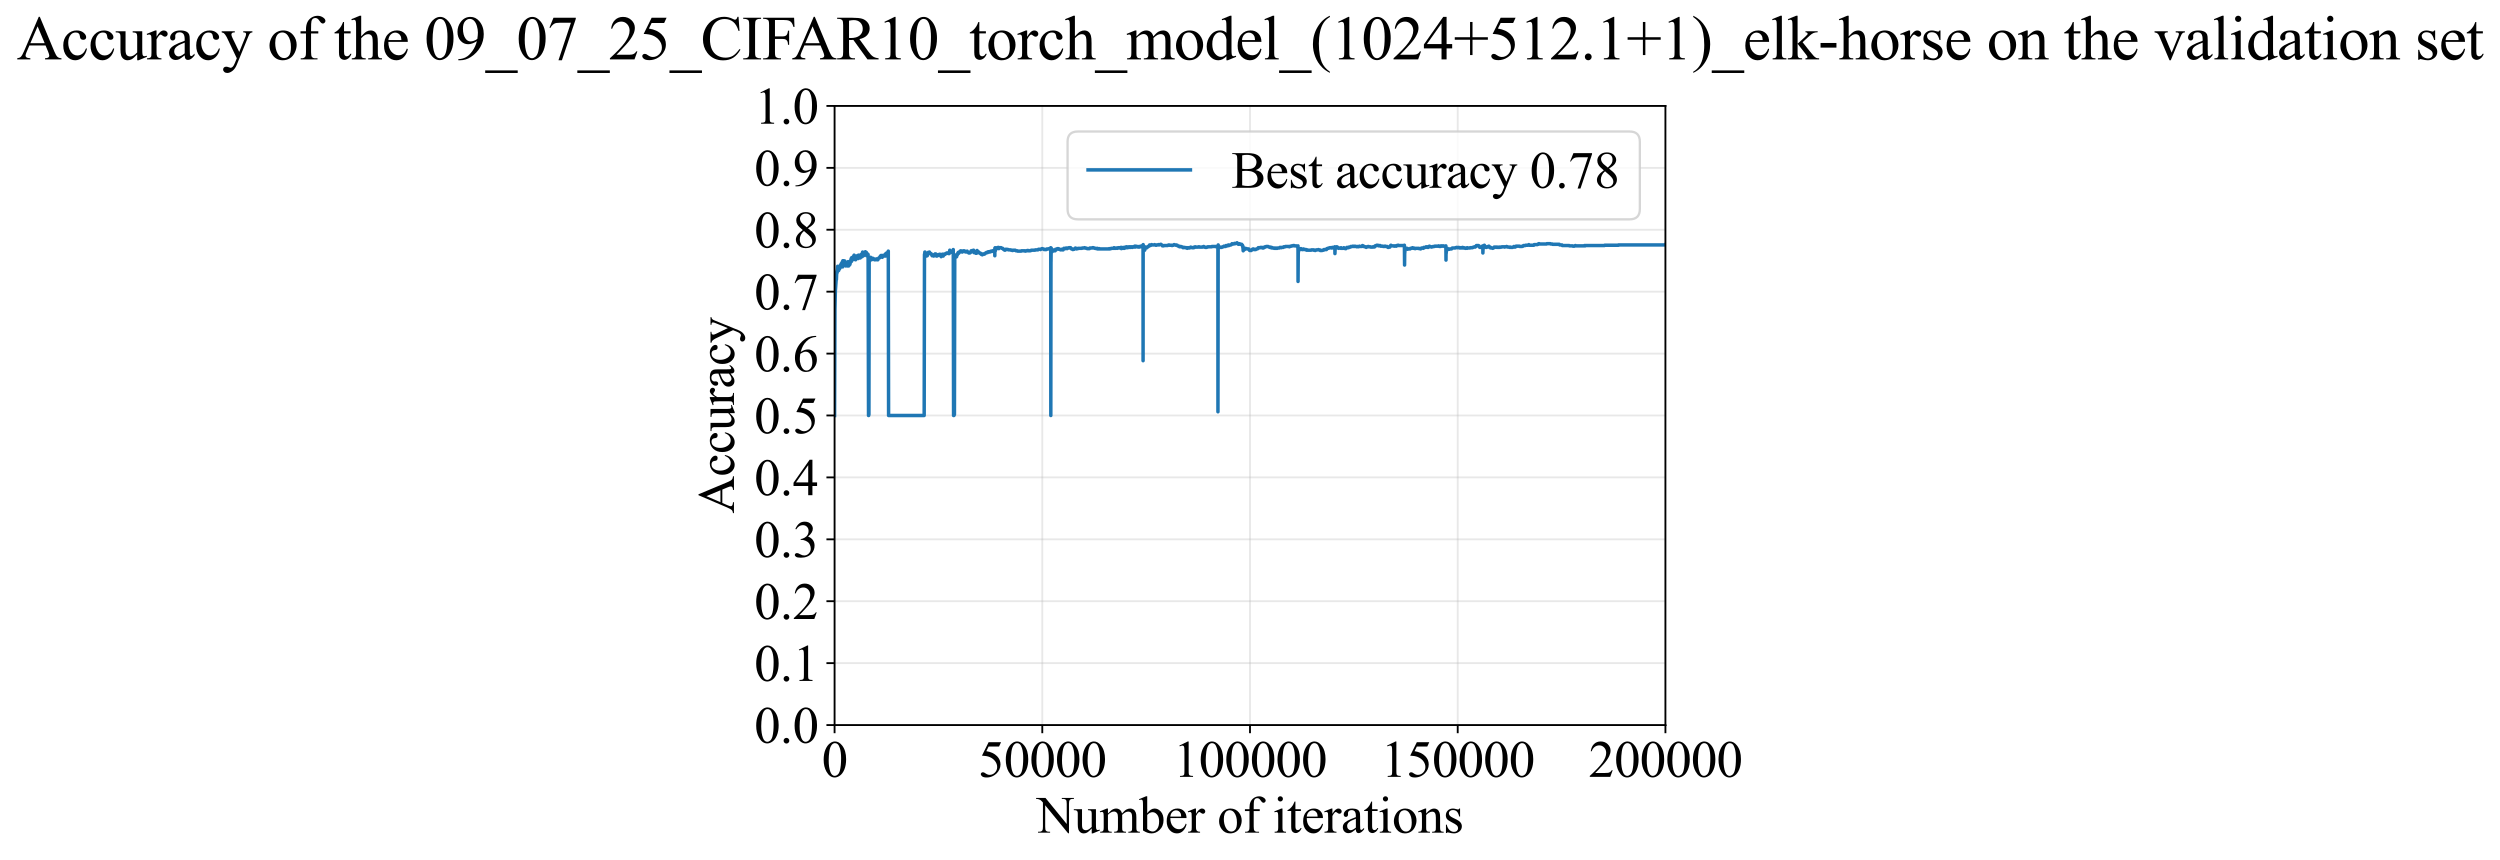 <?xml version="1.0" encoding="utf-8" standalone="no"?>
<!DOCTYPE svg PUBLIC "-//W3C//DTD SVG 1.1//EN"
  "http://www.w3.org/Graphics/SVG/1.1/DTD/svg11.dtd">
<svg xmlns:xlink="http://www.w3.org/1999/xlink" width="1074.558pt" height="369.808pt" viewBox="0 0 1074.558 369.808" xmlns="http://www.w3.org/2000/svg" version="1.1">
 <defs>
  <style type="text/css">*{stroke-linejoin: round; stroke-linecap: butt}</style>
 </defs>
 <g id="figure_1">
  <g id="patch_1">
   <path d="M 0 369.808 
L 1074.558 369.808 
L 1074.558 0 
L 0 0 
z
" style="fill: #ffffff"/>
  </g>
  <g id="axes_1">
   <g id="patch_2">
    <path d="M 358.719 311.644 
L 715.839 311.644 
L 715.839 45.532 
L 358.719 45.532 
z
" style="fill: #ffffff"/>
   </g>
   <g id="matplotlib.axis_1">
    <g id="xtick_1">
     <g id="line2d_1">
      <path d="M 358.719 311.644 
L 358.719 45.532 
" clip-path="url(#p6e866af568)" style="fill: none; stroke: #b0b0b0; stroke-opacity: 0.3; stroke-width: 0.8; stroke-linecap: square"/>
     </g>
     <g id="line2d_2">
      <defs>
       <path id="m8b2f9fa182" d="M 0 0 
L 0 3.5 
" style="stroke: #000000; stroke-width: 0.8"/>
      </defs>
      <g>
       <use xlink:href="#m8b2f9fa182" x="358.719" y="311.644" style="stroke: #000000; stroke-width: 0.8"/>
      </g>
     </g>
     <g id="text_1">
      <!-- 0 -->
      <g transform="translate(353.219 333.92) scale(0.22 -0.22)">
       <defs>
        <path id="TimesNewRomanPSMT-30" d="M 231 2094 
Q 231 2819 450 3342 
Q 669 3866 1031 4122 
Q 1313 4325 1613 4325 
Q 2100 4325 2488 3828 
Q 2972 3213 2972 2159 
Q 2972 1422 2759 906 
Q 2547 391 2217 158 
Q 1888 -75 1581 -75 
Q 975 -75 572 641 
Q 231 1244 231 2094 
z
M 844 2016 
Q 844 1141 1059 588 
Q 1238 122 1591 122 
Q 1759 122 1940 273 
Q 2122 425 2216 781 
Q 2359 1319 2359 2297 
Q 2359 3022 2209 3506 
Q 2097 3866 1919 4016 
Q 1791 4119 1609 4119 
Q 1397 4119 1231 3928 
Q 1006 3669 925 3112 
Q 844 2556 844 2016 
z
" transform="scale(0.016)"/>
       </defs>
       <use xlink:href="#TimesNewRomanPSMT-30"/>
      </g>
     </g>
    </g>
    <g id="xtick_2">
     <g id="line2d_3">
      <path d="M 447.999 311.644 
L 447.999 45.532 
" clip-path="url(#p6e866af568)" style="fill: none; stroke: #b0b0b0; stroke-opacity: 0.3; stroke-width: 0.8; stroke-linecap: square"/>
     </g>
     <g id="line2d_4">
      <g>
       <use xlink:href="#m8b2f9fa182" x="447.999" y="311.644" style="stroke: #000000; stroke-width: 0.8"/>
      </g>
     </g>
     <g id="text_2">
      <!-- 50000 -->
      <g transform="translate(420.499 333.92) scale(0.22 -0.22)">
       <defs>
        <path id="TimesNewRomanPSMT-35" d="M 2778 4238 
L 2534 3706 
L 1259 3706 
L 981 3138 
Q 1809 3016 2294 2522 
Q 2709 2097 2709 1522 
Q 2709 1188 2573 903 
Q 2438 619 2231 419 
Q 2025 219 1772 97 
Q 1413 -75 1034 -75 
Q 653 -75 479 54 
Q 306 184 306 341 
Q 306 428 378 495 
Q 450 563 559 563 
Q 641 563 702 538 
Q 763 513 909 409 
Q 1144 247 1384 247 
Q 1750 247 2026 523 
Q 2303 800 2303 1197 
Q 2303 1581 2056 1914 
Q 1809 2247 1375 2428 
Q 1034 2569 447 2591 
L 1259 4238 
L 2778 4238 
z
" transform="scale(0.016)"/>
       </defs>
       <use xlink:href="#TimesNewRomanPSMT-35"/>
       <use xlink:href="#TimesNewRomanPSMT-30" transform="translate(50 0)"/>
       <use xlink:href="#TimesNewRomanPSMT-30" transform="translate(100 0)"/>
       <use xlink:href="#TimesNewRomanPSMT-30" transform="translate(150 0)"/>
       <use xlink:href="#TimesNewRomanPSMT-30" transform="translate(200 0)"/>
      </g>
     </g>
    </g>
    <g id="xtick_3">
     <g id="line2d_5">
      <path d="M 537.279 311.644 
L 537.279 45.532 
" clip-path="url(#p6e866af568)" style="fill: none; stroke: #b0b0b0; stroke-opacity: 0.3; stroke-width: 0.8; stroke-linecap: square"/>
     </g>
     <g id="line2d_6">
      <g>
       <use xlink:href="#m8b2f9fa182" x="537.279" y="311.644" style="stroke: #000000; stroke-width: 0.8"/>
      </g>
     </g>
     <g id="text_3">
      <!-- 100000 -->
      <g transform="translate(504.279 333.92) scale(0.22 -0.22)">
       <defs>
        <path id="TimesNewRomanPSMT-31" d="M 750 3822 
L 1781 4325 
L 1884 4325 
L 1884 747 
Q 1884 391 1914 303 
Q 1944 216 2037 169 
Q 2131 122 2419 116 
L 2419 0 
L 825 0 
L 825 116 
Q 1125 122 1212 167 
Q 1300 213 1334 289 
Q 1369 366 1369 747 
L 1369 3034 
Q 1369 3497 1338 3628 
Q 1316 3728 1258 3775 
Q 1200 3822 1119 3822 
Q 1003 3822 797 3725 
L 750 3822 
z
" transform="scale(0.016)"/>
       </defs>
       <use xlink:href="#TimesNewRomanPSMT-31"/>
       <use xlink:href="#TimesNewRomanPSMT-30" transform="translate(50 0)"/>
       <use xlink:href="#TimesNewRomanPSMT-30" transform="translate(100 0)"/>
       <use xlink:href="#TimesNewRomanPSMT-30" transform="translate(150 0)"/>
       <use xlink:href="#TimesNewRomanPSMT-30" transform="translate(200 0)"/>
       <use xlink:href="#TimesNewRomanPSMT-30" transform="translate(250 0)"/>
      </g>
     </g>
    </g>
    <g id="xtick_4">
     <g id="line2d_7">
      <path d="M 626.559 311.644 
L 626.559 45.532 
" clip-path="url(#p6e866af568)" style="fill: none; stroke: #b0b0b0; stroke-opacity: 0.3; stroke-width: 0.8; stroke-linecap: square"/>
     </g>
     <g id="line2d_8">
      <g>
       <use xlink:href="#m8b2f9fa182" x="626.559" y="311.644" style="stroke: #000000; stroke-width: 0.8"/>
      </g>
     </g>
     <g id="text_4">
      <!-- 150000 -->
      <g transform="translate(593.559 333.92) scale(0.22 -0.22)">
       <use xlink:href="#TimesNewRomanPSMT-31"/>
       <use xlink:href="#TimesNewRomanPSMT-35" transform="translate(50 0)"/>
       <use xlink:href="#TimesNewRomanPSMT-30" transform="translate(100 0)"/>
       <use xlink:href="#TimesNewRomanPSMT-30" transform="translate(150 0)"/>
       <use xlink:href="#TimesNewRomanPSMT-30" transform="translate(200 0)"/>
       <use xlink:href="#TimesNewRomanPSMT-30" transform="translate(250 0)"/>
      </g>
     </g>
    </g>
    <g id="xtick_5">
     <g id="line2d_9">
      <path d="M 715.839 311.644 
L 715.839 45.532 
" clip-path="url(#p6e866af568)" style="fill: none; stroke: #b0b0b0; stroke-opacity: 0.3; stroke-width: 0.8; stroke-linecap: square"/>
     </g>
     <g id="line2d_10">
      <g>
       <use xlink:href="#m8b2f9fa182" x="715.839" y="311.644" style="stroke: #000000; stroke-width: 0.8"/>
      </g>
     </g>
     <g id="text_5">
      <!-- 200000 -->
      <g transform="translate(682.839 333.92) scale(0.22 -0.22)">
       <defs>
        <path id="TimesNewRomanPSMT-32" d="M 2934 816 
L 2638 0 
L 138 0 
L 138 116 
Q 1241 1122 1691 1759 
Q 2141 2397 2141 2925 
Q 2141 3328 1894 3587 
Q 1647 3847 1303 3847 
Q 991 3847 742 3664 
Q 494 3481 375 3128 
L 259 3128 
Q 338 3706 661 4015 
Q 984 4325 1469 4325 
Q 1984 4325 2329 3994 
Q 2675 3663 2675 3213 
Q 2675 2891 2525 2569 
Q 2294 2063 1775 1497 
Q 997 647 803 472 
L 1909 472 
Q 2247 472 2383 497 
Q 2519 522 2628 598 
Q 2738 675 2819 816 
L 2934 816 
z
" transform="scale(0.016)"/>
       </defs>
       <use xlink:href="#TimesNewRomanPSMT-32"/>
       <use xlink:href="#TimesNewRomanPSMT-30" transform="translate(50 0)"/>
       <use xlink:href="#TimesNewRomanPSMT-30" transform="translate(100 0)"/>
       <use xlink:href="#TimesNewRomanPSMT-30" transform="translate(150 0)"/>
       <use xlink:href="#TimesNewRomanPSMT-30" transform="translate(200 0)"/>
       <use xlink:href="#TimesNewRomanPSMT-30" transform="translate(250 0)"/>
      </g>
     </g>
    </g>
    <g id="text_6">
     <!-- Number of iterations -->
     <g transform="translate(445.637 357.902) scale(0.22 -0.22)">
      <defs>
       <path id="TimesNewRomanPSMT-4e" d="M -84 4238 
L 1066 4238 
L 3656 1059 
L 3656 3503 
Q 3656 3894 3569 3991 
Q 3453 4122 3203 4122 
L 3056 4122 
L 3056 4238 
L 4531 4238 
L 4531 4122 
L 4381 4122 
Q 4113 4122 4000 3959 
Q 3931 3859 3931 3503 
L 3931 -69 
L 3819 -69 
L 1025 3344 
L 1025 734 
Q 1025 344 1109 247 
Q 1228 116 1475 116 
L 1625 116 
L 1625 0 
L 150 0 
L 150 116 
L 297 116 
Q 569 116 681 278 
Q 750 378 750 734 
L 750 3681 
Q 566 3897 470 3965 
Q 375 4034 191 4094 
Q 100 4122 -84 4122 
L -84 4238 
z
" transform="scale(0.016)"/>
       <path id="TimesNewRomanPSMT-75" d="M 2709 2863 
L 2709 1128 
Q 2709 631 2732 520 
Q 2756 409 2807 365 
Q 2859 322 2928 322 
Q 3025 322 3147 375 
L 3191 266 
L 2334 -88 
L 2194 -88 
L 2194 519 
Q 1825 119 1631 15 
Q 1438 -88 1222 -88 
Q 981 -88 804 51 
Q 628 191 559 409 
Q 491 628 491 1028 
L 491 2306 
Q 491 2509 447 2587 
Q 403 2666 317 2708 
Q 231 2750 6 2747 
L 6 2863 
L 1009 2863 
L 1009 947 
Q 1009 547 1148 422 
Q 1288 297 1484 297 
Q 1619 297 1789 381 
Q 1959 466 2194 703 
L 2194 2325 
Q 2194 2569 2105 2655 
Q 2016 2741 1734 2747 
L 1734 2863 
L 2709 2863 
z
" transform="scale(0.016)"/>
       <path id="TimesNewRomanPSMT-6d" d="M 1050 2338 
Q 1363 2650 1419 2697 
Q 1559 2816 1721 2881 
Q 1884 2947 2044 2947 
Q 2313 2947 2506 2790 
Q 2700 2634 2766 2338 
Q 3088 2713 3309 2830 
Q 3531 2947 3766 2947 
Q 3994 2947 4170 2830 
Q 4347 2713 4450 2447 
Q 4519 2266 4519 1878 
L 4519 647 
Q 4519 378 4559 278 
Q 4591 209 4675 161 
Q 4759 113 4950 113 
L 4950 0 
L 3538 0 
L 3538 113 
L 3597 113 
Q 3781 113 3884 184 
Q 3956 234 3988 344 
Q 4000 397 4000 647 
L 4000 1878 
Q 4000 2228 3916 2372 
Q 3794 2572 3525 2572 
Q 3359 2572 3192 2489 
Q 3025 2406 2788 2181 
L 2781 2147 
L 2788 2013 
L 2788 647 
Q 2788 353 2820 281 
Q 2853 209 2943 161 
Q 3034 113 3253 113 
L 3253 0 
L 1806 0 
L 1806 113 
Q 2044 113 2133 169 
Q 2222 225 2256 338 
Q 2272 391 2272 647 
L 2272 1878 
Q 2272 2228 2169 2381 
Q 2031 2581 1784 2581 
Q 1616 2581 1450 2491 
Q 1191 2353 1050 2181 
L 1050 647 
Q 1050 366 1089 281 
Q 1128 197 1204 155 
Q 1281 113 1516 113 
L 1516 0 
L 100 0 
L 100 113 
Q 297 113 375 155 
Q 453 197 493 289 
Q 534 381 534 647 
L 534 1741 
Q 534 2213 506 2350 
Q 484 2453 437 2492 
Q 391 2531 309 2531 
Q 222 2531 100 2484 
L 53 2597 
L 916 2947 
L 1050 2947 
L 1050 2338 
z
" transform="scale(0.016)"/>
       <path id="TimesNewRomanPSMT-62" d="M 984 2369 
Q 1400 2947 1881 2947 
Q 2322 2947 2650 2570 
Q 2978 2194 2978 1541 
Q 2978 778 2472 313 
Q 2038 -88 1503 -88 
Q 1253 -88 995 3 
Q 738 94 469 275 
L 469 3241 
Q 469 3728 445 3840 
Q 422 3953 372 3993 
Q 322 4034 247 4034 
Q 159 4034 28 3984 
L -16 4094 
L 844 4444 
L 984 4444 
L 984 2369 
z
M 984 2169 
L 984 456 
Q 1144 300 1314 220 
Q 1484 141 1663 141 
Q 1947 141 2192 453 
Q 2438 766 2438 1363 
Q 2438 1913 2192 2208 
Q 1947 2503 1634 2503 
Q 1469 2503 1303 2419 
Q 1178 2356 984 2169 
z
" transform="scale(0.016)"/>
       <path id="TimesNewRomanPSMT-65" d="M 681 1784 
Q 678 1147 991 784 
Q 1303 422 1725 422 
Q 2006 422 2214 576 
Q 2422 731 2563 1106 
L 2659 1044 
Q 2594 616 2278 264 
Q 1963 -88 1488 -88 
Q 972 -88 605 314 
Q 238 716 238 1394 
Q 238 2128 614 2539 
Q 991 2950 1559 2950 
Q 2041 2950 2350 2633 
Q 2659 2316 2659 1784 
L 681 1784 
z
M 681 1966 
L 2006 1966 
Q 1991 2241 1941 2353 
Q 1863 2528 1708 2628 
Q 1553 2728 1384 2728 
Q 1125 2728 920 2526 
Q 716 2325 681 1966 
z
" transform="scale(0.016)"/>
       <path id="TimesNewRomanPSMT-72" d="M 1038 2947 
L 1038 2303 
Q 1397 2947 1775 2947 
Q 1947 2947 2059 2842 
Q 2172 2738 2172 2600 
Q 2172 2478 2090 2393 
Q 2009 2309 1897 2309 
Q 1788 2309 1652 2417 
Q 1516 2525 1450 2525 
Q 1394 2525 1328 2463 
Q 1188 2334 1038 2041 
L 1038 669 
Q 1038 431 1097 309 
Q 1138 225 1241 169 
Q 1344 113 1538 113 
L 1538 0 
L 72 0 
L 72 113 
Q 291 113 397 181 
Q 475 231 506 341 
Q 522 394 522 644 
L 522 1753 
Q 522 2253 501 2348 
Q 481 2444 426 2487 
Q 372 2531 291 2531 
Q 194 2531 72 2484 
L 41 2597 
L 906 2947 
L 1038 2947 
z
" transform="scale(0.016)"/>
       <path id="TimesNewRomanPSMT-20" transform="scale(0.016)"/>
       <path id="TimesNewRomanPSMT-6f" d="M 1600 2947 
Q 2250 2947 2644 2453 
Q 2978 2031 2978 1484 
Q 2978 1100 2793 706 
Q 2609 313 2286 112 
Q 1963 -88 1566 -88 
Q 919 -88 538 428 
Q 216 863 216 1403 
Q 216 1797 411 2186 
Q 606 2575 925 2761 
Q 1244 2947 1600 2947 
z
M 1503 2744 
Q 1338 2744 1170 2645 
Q 1003 2547 900 2300 
Q 797 2053 797 1666 
Q 797 1041 1045 587 
Q 1294 134 1700 134 
Q 2003 134 2200 384 
Q 2397 634 2397 1244 
Q 2397 2006 2069 2444 
Q 1847 2744 1503 2744 
z
" transform="scale(0.016)"/>
       <path id="TimesNewRomanPSMT-66" d="M 1319 2638 
L 1319 756 
Q 1319 356 1406 250 
Q 1522 113 1716 113 
L 1975 113 
L 1975 0 
L 266 0 
L 266 113 
L 394 113 
Q 519 113 622 175 
Q 725 238 764 344 
Q 803 450 803 756 
L 803 2638 
L 247 2638 
L 247 2863 
L 803 2863 
L 803 3050 
Q 803 3478 940 3775 
Q 1078 4072 1361 4255 
Q 1644 4438 1997 4438 
Q 2325 4438 2600 4225 
Q 2781 4084 2781 3909 
Q 2781 3816 2700 3733 
Q 2619 3650 2525 3650 
Q 2453 3650 2373 3701 
Q 2294 3753 2178 3923 
Q 2063 4094 1966 4153 
Q 1869 4213 1750 4213 
Q 1606 4213 1506 4136 
Q 1406 4059 1362 3898 
Q 1319 3738 1319 3069 
L 1319 2863 
L 2056 2863 
L 2056 2638 
L 1319 2638 
z
" transform="scale(0.016)"/>
       <path id="TimesNewRomanPSMT-69" d="M 928 4444 
Q 1059 4444 1151 4351 
Q 1244 4259 1244 4128 
Q 1244 3997 1151 3903 
Q 1059 3809 928 3809 
Q 797 3809 703 3903 
Q 609 3997 609 4128 
Q 609 4259 701 4351 
Q 794 4444 928 4444 
z
M 1188 2947 
L 1188 647 
Q 1188 378 1227 289 
Q 1266 200 1342 156 
Q 1419 113 1622 113 
L 1622 0 
L 231 0 
L 231 113 
Q 441 113 512 153 
Q 584 194 626 287 
Q 669 381 669 647 
L 669 1750 
Q 669 2216 641 2353 
Q 619 2453 572 2492 
Q 525 2531 444 2531 
Q 356 2531 231 2484 
L 188 2597 
L 1050 2947 
L 1188 2947 
z
" transform="scale(0.016)"/>
       <path id="TimesNewRomanPSMT-74" d="M 1031 3803 
L 1031 2863 
L 1700 2863 
L 1700 2644 
L 1031 2644 
L 1031 788 
Q 1031 509 1111 412 
Q 1191 316 1316 316 
Q 1419 316 1516 380 
Q 1613 444 1666 569 
L 1788 569 
Q 1678 263 1478 108 
Q 1278 -47 1066 -47 
Q 922 -47 784 33 
Q 647 113 581 261 
Q 516 409 516 719 
L 516 2644 
L 63 2644 
L 63 2747 
Q 234 2816 414 2980 
Q 594 3144 734 3369 
Q 806 3488 934 3803 
L 1031 3803 
z
" transform="scale(0.016)"/>
       <path id="TimesNewRomanPSMT-61" d="M 1822 413 
Q 1381 72 1269 19 
Q 1100 -59 909 -59 
Q 613 -59 420 144 
Q 228 347 228 678 
Q 228 888 322 1041 
Q 450 1253 767 1440 
Q 1084 1628 1822 1897 
L 1822 2009 
Q 1822 2438 1686 2597 
Q 1550 2756 1291 2756 
Q 1094 2756 978 2650 
Q 859 2544 859 2406 
L 866 2225 
Q 866 2081 792 2003 
Q 719 1925 600 1925 
Q 484 1925 411 2006 
Q 338 2088 338 2228 
Q 338 2497 613 2722 
Q 888 2947 1384 2947 
Q 1766 2947 2009 2819 
Q 2194 2722 2281 2516 
Q 2338 2381 2338 1966 
L 2338 994 
Q 2338 584 2353 492 
Q 2369 400 2405 369 
Q 2441 338 2488 338 
Q 2538 338 2575 359 
Q 2641 400 2828 588 
L 2828 413 
Q 2478 -56 2159 -56 
Q 2006 -56 1915 50 
Q 1825 156 1822 413 
z
M 1822 616 
L 1822 1706 
Q 1350 1519 1213 1441 
Q 966 1303 859 1153 
Q 753 1003 753 825 
Q 753 600 887 451 
Q 1022 303 1197 303 
Q 1434 303 1822 616 
z
" transform="scale(0.016)"/>
       <path id="TimesNewRomanPSMT-6e" d="M 1034 2341 
Q 1538 2947 1994 2947 
Q 2228 2947 2397 2830 
Q 2566 2713 2666 2444 
Q 2734 2256 2734 1869 
L 2734 647 
Q 2734 375 2778 278 
Q 2813 200 2889 156 
Q 2966 113 3172 113 
L 3172 0 
L 1756 0 
L 1756 113 
L 1816 113 
Q 2016 113 2095 173 
Q 2175 234 2206 353 
Q 2219 400 2219 647 
L 2219 1819 
Q 2219 2209 2117 2386 
Q 2016 2563 1775 2563 
Q 1403 2563 1034 2156 
L 1034 647 
Q 1034 356 1069 288 
Q 1113 197 1189 155 
Q 1266 113 1500 113 
L 1500 0 
L 84 0 
L 84 113 
L 147 113 
Q 366 113 442 223 
Q 519 334 519 647 
L 519 1709 
Q 519 2225 495 2337 
Q 472 2450 423 2490 
Q 375 2531 294 2531 
Q 206 2531 84 2484 
L 38 2597 
L 900 2947 
L 1034 2947 
L 1034 2341 
z
" transform="scale(0.016)"/>
       <path id="TimesNewRomanPSMT-73" d="M 2050 2947 
L 2050 1972 
L 1947 1972 
Q 1828 2431 1642 2597 
Q 1456 2763 1169 2763 
Q 950 2763 815 2647 
Q 681 2531 681 2391 
Q 681 2216 781 2091 
Q 878 1963 1175 1819 
L 1631 1597 
Q 2266 1288 2266 781 
Q 2266 391 1970 151 
Q 1675 -88 1309 -88 
Q 1047 -88 709 6 
Q 606 38 541 38 
Q 469 38 428 -44 
L 325 -44 
L 325 978 
L 428 978 
Q 516 541 762 319 
Q 1009 97 1316 97 
Q 1531 97 1667 223 
Q 1803 350 1803 528 
Q 1803 744 1651 891 
Q 1500 1038 1047 1263 
Q 594 1488 453 1669 
Q 313 1847 313 2119 
Q 313 2472 555 2709 
Q 797 2947 1181 2947 
Q 1350 2947 1591 2875 
Q 1750 2828 1803 2828 
Q 1853 2828 1881 2850 
Q 1909 2872 1947 2947 
L 2050 2947 
z
" transform="scale(0.016)"/>
      </defs>
      <use xlink:href="#TimesNewRomanPSMT-4e"/>
      <use xlink:href="#TimesNewRomanPSMT-75" transform="translate(72.217 0)"/>
      <use xlink:href="#TimesNewRomanPSMT-6d" transform="translate(122.217 0)"/>
      <use xlink:href="#TimesNewRomanPSMT-62" transform="translate(200 0)"/>
      <use xlink:href="#TimesNewRomanPSMT-65" transform="translate(250 0)"/>
      <use xlink:href="#TimesNewRomanPSMT-72" transform="translate(294.385 0)"/>
      <use xlink:href="#TimesNewRomanPSMT-20" transform="translate(327.686 0)"/>
      <use xlink:href="#TimesNewRomanPSMT-6f" transform="translate(352.686 0)"/>
      <use xlink:href="#TimesNewRomanPSMT-66" transform="translate(402.686 0)"/>
      <use xlink:href="#TimesNewRomanPSMT-20" transform="translate(435.986 0)"/>
      <use xlink:href="#TimesNewRomanPSMT-69" transform="translate(460.986 0)"/>
      <use xlink:href="#TimesNewRomanPSMT-74" transform="translate(488.77 0)"/>
      <use xlink:href="#TimesNewRomanPSMT-65" transform="translate(516.553 0)"/>
      <use xlink:href="#TimesNewRomanPSMT-72" transform="translate(560.938 0)"/>
      <use xlink:href="#TimesNewRomanPSMT-61" transform="translate(594.238 0)"/>
      <use xlink:href="#TimesNewRomanPSMT-74" transform="translate(638.623 0)"/>
      <use xlink:href="#TimesNewRomanPSMT-69" transform="translate(666.406 0)"/>
      <use xlink:href="#TimesNewRomanPSMT-6f" transform="translate(694.189 0)"/>
      <use xlink:href="#TimesNewRomanPSMT-6e" transform="translate(744.189 0)"/>
      <use xlink:href="#TimesNewRomanPSMT-73" transform="translate(794.189 0)"/>
     </g>
    </g>
   </g>
   <g id="matplotlib.axis_2">
    <g id="ytick_1">
     <g id="line2d_11">
      <path d="M 358.719 311.644 
L 715.839 311.644 
" clip-path="url(#p6e866af568)" style="fill: none; stroke: #b0b0b0; stroke-opacity: 0.3; stroke-width: 0.8; stroke-linecap: square"/>
     </g>
     <g id="line2d_12">
      <defs>
       <path id="md738e58051" d="M 0 0 
L -3.5 0 
" style="stroke: #000000; stroke-width: 0.8"/>
      </defs>
      <g>
       <use xlink:href="#md738e58051" x="358.719" y="311.644" style="stroke: #000000; stroke-width: 0.8"/>
      </g>
     </g>
     <g id="text_7">
      <!-- 0.0 -->
      <g transform="translate(324.219 319.282) scale(0.22 -0.22)">
       <defs>
        <path id="TimesNewRomanPSMT-2e" d="M 800 606 
Q 947 606 1047 504 
Q 1147 403 1147 259 
Q 1147 116 1045 14 
Q 944 -88 800 -88 
Q 656 -88 554 14 
Q 453 116 453 259 
Q 453 406 554 506 
Q 656 606 800 606 
z
" transform="scale(0.016)"/>
       </defs>
       <use xlink:href="#TimesNewRomanPSMT-30"/>
       <use xlink:href="#TimesNewRomanPSMT-2e" transform="translate(50 0)"/>
       <use xlink:href="#TimesNewRomanPSMT-30" transform="translate(75 0)"/>
      </g>
     </g>
    </g>
    <g id="ytick_2">
     <g id="line2d_13">
      <path d="M 358.719 285.032 
L 715.839 285.032 
" clip-path="url(#p6e866af568)" style="fill: none; stroke: #b0b0b0; stroke-opacity: 0.3; stroke-width: 0.8; stroke-linecap: square"/>
     </g>
     <g id="line2d_14">
      <g>
       <use xlink:href="#md738e58051" x="358.719" y="285.032" style="stroke: #000000; stroke-width: 0.8"/>
      </g>
     </g>
     <g id="text_8">
      <!-- 0.1 -->
      <g transform="translate(324.219 292.67) scale(0.22 -0.22)">
       <use xlink:href="#TimesNewRomanPSMT-30"/>
       <use xlink:href="#TimesNewRomanPSMT-2e" transform="translate(50 0)"/>
       <use xlink:href="#TimesNewRomanPSMT-31" transform="translate(75 0)"/>
      </g>
     </g>
    </g>
    <g id="ytick_3">
     <g id="line2d_15">
      <path d="M 358.719 258.421 
L 715.839 258.421 
" clip-path="url(#p6e866af568)" style="fill: none; stroke: #b0b0b0; stroke-opacity: 0.3; stroke-width: 0.8; stroke-linecap: square"/>
     </g>
     <g id="line2d_16">
      <g>
       <use xlink:href="#md738e58051" x="358.719" y="258.421" style="stroke: #000000; stroke-width: 0.8"/>
      </g>
     </g>
     <g id="text_9">
      <!-- 0.2 -->
      <g transform="translate(324.219 266.059) scale(0.22 -0.22)">
       <use xlink:href="#TimesNewRomanPSMT-30"/>
       <use xlink:href="#TimesNewRomanPSMT-2e" transform="translate(50 0)"/>
       <use xlink:href="#TimesNewRomanPSMT-32" transform="translate(75 0)"/>
      </g>
     </g>
    </g>
    <g id="ytick_4">
     <g id="line2d_17">
      <path d="M 358.719 231.81 
L 715.839 231.81 
" clip-path="url(#p6e866af568)" style="fill: none; stroke: #b0b0b0; stroke-opacity: 0.3; stroke-width: 0.8; stroke-linecap: square"/>
     </g>
     <g id="line2d_18">
      <g>
       <use xlink:href="#md738e58051" x="358.719" y="231.81" style="stroke: #000000; stroke-width: 0.8"/>
      </g>
     </g>
     <g id="text_10">
      <!-- 0.3 -->
      <g transform="translate(324.219 239.448) scale(0.22 -0.22)">
       <defs>
        <path id="TimesNewRomanPSMT-33" d="M 325 3431 
Q 506 3859 782 4092 
Q 1059 4325 1472 4325 
Q 1981 4325 2253 3994 
Q 2459 3747 2459 3466 
Q 2459 3003 1878 2509 
Q 2269 2356 2469 2072 
Q 2669 1788 2669 1403 
Q 2669 853 2319 450 
Q 1863 -75 997 -75 
Q 569 -75 414 31 
Q 259 138 259 259 
Q 259 350 332 419 
Q 406 488 509 488 
Q 588 488 669 463 
Q 722 447 909 348 
Q 1097 250 1169 231 
Q 1284 197 1416 197 
Q 1734 197 1970 444 
Q 2206 691 2206 1028 
Q 2206 1275 2097 1509 
Q 2016 1684 1919 1775 
Q 1784 1900 1550 2001 
Q 1316 2103 1072 2103 
L 972 2103 
L 972 2197 
Q 1219 2228 1467 2375 
Q 1716 2522 1828 2728 
Q 1941 2934 1941 3181 
Q 1941 3503 1739 3701 
Q 1538 3900 1238 3900 
Q 753 3900 428 3381 
L 325 3431 
z
" transform="scale(0.016)"/>
       </defs>
       <use xlink:href="#TimesNewRomanPSMT-30"/>
       <use xlink:href="#TimesNewRomanPSMT-2e" transform="translate(50 0)"/>
       <use xlink:href="#TimesNewRomanPSMT-33" transform="translate(75 0)"/>
      </g>
     </g>
    </g>
    <g id="ytick_5">
     <g id="line2d_19">
      <path d="M 358.719 205.199 
L 715.839 205.199 
" clip-path="url(#p6e866af568)" style="fill: none; stroke: #b0b0b0; stroke-opacity: 0.3; stroke-width: 0.8; stroke-linecap: square"/>
     </g>
     <g id="line2d_20">
      <g>
       <use xlink:href="#md738e58051" x="358.719" y="205.199" style="stroke: #000000; stroke-width: 0.8"/>
      </g>
     </g>
     <g id="text_11">
      <!-- 0.4 -->
      <g transform="translate(324.219 212.837) scale(0.22 -0.22)">
       <defs>
        <path id="TimesNewRomanPSMT-34" d="M 2978 1563 
L 2978 1119 
L 2409 1119 
L 2409 0 
L 1894 0 
L 1894 1119 
L 100 1119 
L 100 1519 
L 2066 4325 
L 2409 4325 
L 2409 1563 
L 2978 1563 
z
M 1894 1563 
L 1894 3666 
L 406 1563 
L 1894 1563 
z
" transform="scale(0.016)"/>
       </defs>
       <use xlink:href="#TimesNewRomanPSMT-30"/>
       <use xlink:href="#TimesNewRomanPSMT-2e" transform="translate(50 0)"/>
       <use xlink:href="#TimesNewRomanPSMT-34" transform="translate(75 0)"/>
      </g>
     </g>
    </g>
    <g id="ytick_6">
     <g id="line2d_21">
      <path d="M 358.719 178.588 
L 715.839 178.588 
" clip-path="url(#p6e866af568)" style="fill: none; stroke: #b0b0b0; stroke-opacity: 0.3; stroke-width: 0.8; stroke-linecap: square"/>
     </g>
     <g id="line2d_22">
      <g>
       <use xlink:href="#md738e58051" x="358.719" y="178.588" style="stroke: #000000; stroke-width: 0.8"/>
      </g>
     </g>
     <g id="text_12">
      <!-- 0.5 -->
      <g transform="translate(324.219 186.226) scale(0.22 -0.22)">
       <use xlink:href="#TimesNewRomanPSMT-30"/>
       <use xlink:href="#TimesNewRomanPSMT-2e" transform="translate(50 0)"/>
       <use xlink:href="#TimesNewRomanPSMT-35" transform="translate(75 0)"/>
      </g>
     </g>
    </g>
    <g id="ytick_7">
     <g id="line2d_23">
      <path d="M 358.719 151.976 
L 715.839 151.976 
" clip-path="url(#p6e866af568)" style="fill: none; stroke: #b0b0b0; stroke-opacity: 0.3; stroke-width: 0.8; stroke-linecap: square"/>
     </g>
     <g id="line2d_24">
      <g>
       <use xlink:href="#md738e58051" x="358.719" y="151.976" style="stroke: #000000; stroke-width: 0.8"/>
      </g>
     </g>
     <g id="text_13">
      <!-- 0.6 -->
      <g transform="translate(324.219 159.614) scale(0.22 -0.22)">
       <defs>
        <path id="TimesNewRomanPSMT-36" d="M 2869 4325 
L 2869 4209 
Q 2456 4169 2195 4045 
Q 1934 3922 1679 3669 
Q 1425 3416 1258 3105 
Q 1091 2794 978 2366 
Q 1428 2675 1881 2675 
Q 2316 2675 2634 2325 
Q 2953 1975 2953 1425 
Q 2953 894 2631 456 
Q 2244 -75 1606 -75 
Q 1172 -75 869 213 
Q 275 772 275 1663 
Q 275 2231 503 2743 
Q 731 3256 1154 3653 
Q 1578 4050 1965 4187 
Q 2353 4325 2688 4325 
L 2869 4325 
z
M 925 2138 
Q 869 1716 869 1456 
Q 869 1156 980 804 
Q 1091 453 1309 247 
Q 1469 100 1697 100 
Q 1969 100 2183 356 
Q 2397 613 2397 1088 
Q 2397 1622 2184 2012 
Q 1972 2403 1581 2403 
Q 1463 2403 1327 2353 
Q 1191 2303 925 2138 
z
" transform="scale(0.016)"/>
       </defs>
       <use xlink:href="#TimesNewRomanPSMT-30"/>
       <use xlink:href="#TimesNewRomanPSMT-2e" transform="translate(50 0)"/>
       <use xlink:href="#TimesNewRomanPSMT-36" transform="translate(75 0)"/>
      </g>
     </g>
    </g>
    <g id="ytick_8">
     <g id="line2d_25">
      <path d="M 358.719 125.365 
L 715.839 125.365 
" clip-path="url(#p6e866af568)" style="fill: none; stroke: #b0b0b0; stroke-opacity: 0.3; stroke-width: 0.8; stroke-linecap: square"/>
     </g>
     <g id="line2d_26">
      <g>
       <use xlink:href="#md738e58051" x="358.719" y="125.365" style="stroke: #000000; stroke-width: 0.8"/>
      </g>
     </g>
     <g id="text_14">
      <!-- 0.7 -->
      <g transform="translate(324.219 133.003) scale(0.22 -0.22)">
       <defs>
        <path id="TimesNewRomanPSMT-37" d="M 644 4238 
L 2916 4238 
L 2916 4119 
L 1503 -88 
L 1153 -88 
L 2419 3728 
L 1253 3728 
Q 900 3728 750 3644 
Q 488 3500 328 3200 
L 238 3234 
L 644 4238 
z
" transform="scale(0.016)"/>
       </defs>
       <use xlink:href="#TimesNewRomanPSMT-30"/>
       <use xlink:href="#TimesNewRomanPSMT-2e" transform="translate(50 0)"/>
       <use xlink:href="#TimesNewRomanPSMT-37" transform="translate(75 0)"/>
      </g>
     </g>
    </g>
    <g id="ytick_9">
     <g id="line2d_27">
      <path d="M 358.719 98.754 
L 715.839 98.754 
" clip-path="url(#p6e866af568)" style="fill: none; stroke: #b0b0b0; stroke-opacity: 0.3; stroke-width: 0.8; stroke-linecap: square"/>
     </g>
     <g id="line2d_28">
      <g>
       <use xlink:href="#md738e58051" x="358.719" y="98.754" style="stroke: #000000; stroke-width: 0.8"/>
      </g>
     </g>
     <g id="text_15">
      <!-- 0.8 -->
      <g transform="translate(324.219 106.392) scale(0.22 -0.22)">
       <defs>
        <path id="TimesNewRomanPSMT-38" d="M 1228 2134 
Q 725 2547 579 2797 
Q 434 3047 434 3316 
Q 434 3728 753 4026 
Q 1072 4325 1600 4325 
Q 2113 4325 2425 4047 
Q 2738 3769 2738 3413 
Q 2738 3175 2569 2928 
Q 2400 2681 1866 2347 
Q 2416 1922 2594 1678 
Q 2831 1359 2831 1006 
Q 2831 559 2490 242 
Q 2150 -75 1597 -75 
Q 994 -75 656 303 
Q 388 606 388 966 
Q 388 1247 577 1523 
Q 766 1800 1228 2134 
z
M 1719 2469 
Q 2094 2806 2194 3001 
Q 2294 3197 2294 3444 
Q 2294 3772 2109 3958 
Q 1925 4144 1606 4144 
Q 1288 4144 1088 3959 
Q 888 3775 888 3528 
Q 888 3366 970 3203 
Q 1053 3041 1206 2894 
L 1719 2469 
z
M 1375 2016 
Q 1116 1797 991 1539 
Q 866 1281 866 981 
Q 866 578 1086 336 
Q 1306 94 1647 94 
Q 1984 94 2187 284 
Q 2391 475 2391 747 
Q 2391 972 2272 1150 
Q 2050 1481 1375 2016 
z
" transform="scale(0.016)"/>
       </defs>
       <use xlink:href="#TimesNewRomanPSMT-30"/>
       <use xlink:href="#TimesNewRomanPSMT-2e" transform="translate(50 0)"/>
       <use xlink:href="#TimesNewRomanPSMT-38" transform="translate(75 0)"/>
      </g>
     </g>
    </g>
    <g id="ytick_10">
     <g id="line2d_29">
      <path d="M 358.719 72.143 
L 715.839 72.143 
" clip-path="url(#p6e866af568)" style="fill: none; stroke: #b0b0b0; stroke-opacity: 0.3; stroke-width: 0.8; stroke-linecap: square"/>
     </g>
     <g id="line2d_30">
      <g>
       <use xlink:href="#md738e58051" x="358.719" y="72.143" style="stroke: #000000; stroke-width: 0.8"/>
      </g>
     </g>
     <g id="text_16">
      <!-- 0.9 -->
      <g transform="translate(324.219 79.781) scale(0.22 -0.22)">
       <defs>
        <path id="TimesNewRomanPSMT-39" d="M 338 -88 
L 338 28 
Q 744 34 1094 217 
Q 1444 400 1770 856 
Q 2097 1313 2225 1859 
Q 1734 1544 1338 1544 
Q 891 1544 572 1889 
Q 253 2234 253 2806 
Q 253 3363 572 3797 
Q 956 4325 1575 4325 
Q 2097 4325 2469 3894 
Q 2925 3359 2925 2575 
Q 2925 1869 2578 1258 
Q 2231 647 1613 244 
Q 1109 -88 516 -88 
L 338 -88 
z
M 2275 2091 
Q 2331 2497 2331 2741 
Q 2331 3044 2228 3395 
Q 2125 3747 1936 3934 
Q 1747 4122 1506 4122 
Q 1228 4122 1018 3872 
Q 809 3622 809 3128 
Q 809 2469 1088 2097 
Q 1291 1828 1588 1828 
Q 1731 1828 1928 1897 
Q 2125 1966 2275 2091 
z
" transform="scale(0.016)"/>
       </defs>
       <use xlink:href="#TimesNewRomanPSMT-30"/>
       <use xlink:href="#TimesNewRomanPSMT-2e" transform="translate(50 0)"/>
       <use xlink:href="#TimesNewRomanPSMT-39" transform="translate(75 0)"/>
      </g>
     </g>
    </g>
    <g id="ytick_11">
     <g id="line2d_31">
      <path d="M 358.719 45.532 
L 715.839 45.532 
" clip-path="url(#p6e866af568)" style="fill: none; stroke: #b0b0b0; stroke-opacity: 0.3; stroke-width: 0.8; stroke-linecap: square"/>
     </g>
     <g id="line2d_32">
      <g>
       <use xlink:href="#md738e58051" x="358.719" y="45.532" style="stroke: #000000; stroke-width: 0.8"/>
      </g>
     </g>
     <g id="text_17">
      <!-- 1.0 -->
      <g transform="translate(324.219 53.17) scale(0.22 -0.22)">
       <use xlink:href="#TimesNewRomanPSMT-31"/>
       <use xlink:href="#TimesNewRomanPSMT-2e" transform="translate(50 0)"/>
       <use xlink:href="#TimesNewRomanPSMT-30" transform="translate(75 0)"/>
      </g>
     </g>
    </g>
    <g id="text_18">
     <!-- Accuracy -->
     <g transform="translate(315.472 220.726) rotate(-90) scale(0.22 -0.22)">
      <defs>
       <path id="TimesNewRomanPSMT-41" d="M 2928 1419 
L 1288 1419 
L 1000 750 
Q 894 503 894 381 
Q 894 284 986 211 
Q 1078 138 1384 116 
L 1384 0 
L 50 0 
L 50 116 
Q 316 163 394 238 
Q 553 388 747 847 
L 2238 4334 
L 2347 4334 
L 3822 809 
Q 4000 384 4145 257 
Q 4291 131 4550 116 
L 4550 0 
L 2878 0 
L 2878 116 
Q 3131 128 3220 200 
Q 3309 272 3309 375 
Q 3309 513 3184 809 
L 2928 1419 
z
M 2841 1650 
L 2122 3363 
L 1384 1650 
L 2841 1650 
z
" transform="scale(0.016)"/>
       <path id="TimesNewRomanPSMT-63" d="M 2631 1088 
Q 2516 522 2178 217 
Q 1841 -88 1431 -88 
Q 944 -88 581 321 
Q 219 731 219 1428 
Q 219 2103 620 2525 
Q 1022 2947 1584 2947 
Q 2006 2947 2278 2723 
Q 2550 2500 2550 2259 
Q 2550 2141 2473 2067 
Q 2397 1994 2259 1994 
Q 2075 1994 1981 2113 
Q 1928 2178 1911 2362 
Q 1894 2547 1784 2644 
Q 1675 2738 1481 2738 
Q 1169 2738 978 2506 
Q 725 2200 725 1697 
Q 725 1184 976 792 
Q 1228 400 1656 400 
Q 1963 400 2206 609 
Q 2378 753 2541 1131 
L 2631 1088 
z
" transform="scale(0.016)"/>
       <path id="TimesNewRomanPSMT-79" d="M 38 2863 
L 1372 2863 
L 1372 2747 
L 1306 2747 
Q 1166 2747 1095 2686 
Q 1025 2625 1025 2534 
Q 1025 2413 1128 2197 
L 1825 753 
L 2466 2334 
Q 2519 2463 2519 2588 
Q 2519 2644 2497 2672 
Q 2472 2706 2419 2726 
Q 2366 2747 2231 2747 
L 2231 2863 
L 3163 2863 
L 3163 2747 
Q 3047 2734 2984 2696 
Q 2922 2659 2847 2556 
Q 2819 2513 2741 2316 
L 1575 -541 
Q 1406 -956 1132 -1168 
Q 859 -1381 606 -1381 
Q 422 -1381 303 -1275 
Q 184 -1169 184 -1031 
Q 184 -900 270 -820 
Q 356 -741 506 -741 
Q 609 -741 788 -809 
Q 913 -856 944 -856 
Q 1038 -856 1148 -759 
Q 1259 -663 1372 -384 
L 1575 113 
L 547 2272 
Q 500 2369 397 2513 
Q 319 2622 269 2659 
Q 197 2709 38 2747 
L 38 2863 
z
" transform="scale(0.016)"/>
      </defs>
      <use xlink:href="#TimesNewRomanPSMT-41"/>
      <use xlink:href="#TimesNewRomanPSMT-63" transform="translate(72.217 0)"/>
      <use xlink:href="#TimesNewRomanPSMT-63" transform="translate(116.602 0)"/>
      <use xlink:href="#TimesNewRomanPSMT-75" transform="translate(160.986 0)"/>
      <use xlink:href="#TimesNewRomanPSMT-72" transform="translate(210.986 0)"/>
      <use xlink:href="#TimesNewRomanPSMT-61" transform="translate(244.287 0)"/>
      <use xlink:href="#TimesNewRomanPSMT-63" transform="translate(288.672 0)"/>
      <use xlink:href="#TimesNewRomanPSMT-79" transform="translate(333.057 0)"/>
     </g>
    </g>
   </g>
   <g id="line2d_33">
    <path d="M 358.719 178.588 
L 358.88 132.949 
L 359.076 124.301 
L 359.094 124.567 
L 359.487 119.111 
L 359.505 120.176 
L 359.576 118.446 
L 359.683 116.716 
L 359.737 117.249 
L 359.755 117.382 
L 359.826 116.184 
L 359.862 116.983 
L 360.04 114.454 
L 360.058 115.918 
L 360.148 115.519 
L 360.201 114.721 
L 360.183 115.652 
L 360.273 115.12 
L 360.29 115.519 
L 360.362 115.386 
L 360.398 114.854 
L 360.433 115.12 
L 360.451 116.317 
L 360.523 114.588 
L 360.54 115.785 
L 360.755 114.454 
L 360.808 115.652 
L 360.862 115.519 
L 360.933 114.854 
L 360.969 115.12 
L 361.005 114.987 
L 361.04 115.253 
L 361.094 114.721 
L 361.165 114.854 
L 361.201 114.854 
L 361.219 114.987 
L 361.255 113.922 
L 361.326 114.721 
L 361.344 114.854 
L 361.362 114.321 
L 361.38 114.588 
L 361.487 113.523 
L 361.523 113.789 
L 361.54 114.321 
L 361.612 113.39 
L 361.63 113.257 
L 361.648 114.321 
L 361.737 114.188 
L 361.862 113.124 
L 361.88 113.257 
L 361.898 113.124 
L 361.915 113.39 
L 361.933 113.257 
L 361.951 114.588 
L 362.023 112.592 
L 362.04 113.257 
L 362.094 113.39 
L 362.183 112.326 
L 362.201 114.721 
L 362.273 112.059 
L 362.29 112.193 
L 362.308 112.059 
L 362.326 112.725 
L 362.38 113.39 
L 362.362 112.459 
L 362.433 112.725 
L 362.451 112.858 
L 362.469 114.321 
L 362.54 112.326 
L 362.648 113.523 
L 362.665 113.257 
L 362.701 112.059 
L 362.773 112.725 
L 362.862 112.592 
L 362.898 113.789 
L 362.969 112.459 
L 363.005 112.858 
L 363.04 112.459 
L 363.094 113.39 
L 363.112 112.193 
L 363.148 113.523 
L 363.201 112.858 
L 363.219 112.725 
L 363.237 113.124 
L 363.273 112.991 
L 363.38 113.39 
L 363.487 112.858 
L 363.576 114.321 
L 363.594 113.257 
L 363.612 112.991 
L 363.683 113.523 
L 363.737 113.656 
L 363.755 113.39 
L 363.79 113.523 
L 363.844 113.789 
L 363.897 113.124 
L 364.005 113.656 
L 364.022 113.39 
L 364.04 113.922 
L 364.094 113.789 
L 364.112 113.789 
L 364.165 113.523 
L 364.147 113.922 
L 364.201 113.656 
L 364.29 114.321 
L 364.308 112.858 
L 364.397 114.055 
L 364.54 112.459 
L 364.576 113.257 
L 364.701 113.922 
L 364.719 113.39 
L 364.755 114.321 
L 364.808 113.922 
L 364.844 114.055 
L 364.951 113.39 
L 364.987 114.055 
L 365.076 113.789 
L 365.165 112.725 
L 365.201 113.124 
L 365.29 112.991 
L 365.326 113.656 
L 365.451 112.459 
L 365.469 112.858 
L 365.487 112.991 
L 365.505 112.725 
L 365.522 112.858 
L 365.647 111.926 
L 365.683 111.793 
L 365.719 112.459 
L 365.844 111.128 
L 365.969 112.193 
L 366.094 110.729 
L 366.022 112.326 
L 366.112 110.995 
L 366.147 112.059 
L 366.219 111.527 
L 366.237 110.995 
L 366.308 111.128 
L 366.326 111.66 
L 366.397 110.862 
L 366.415 111.128 
L 366.451 110.995 
L 366.469 111.394 
L 366.505 110.596 
L 366.576 110.729 
L 366.701 111.128 
L 366.772 111.261 
L 366.826 110.197 
L 366.915 111.394 
L 366.969 111.128 
L 367.112 109.664 
L 367.04 111.261 
L 367.13 109.931 
L 367.29 111.527 
L 367.362 110.197 
L 367.433 110.463 
L 367.558 111.527 
L 367.683 110.064 
L 367.755 111.66 
L 367.79 110.596 
L 367.88 111.261 
L 367.897 110.995 
L 367.933 111.128 
L 368.005 110.596 
L 368.076 111.261 
L 368.13 110.862 
L 368.272 110.463 
L 368.326 110.33 
L 368.38 111.128 
L 368.415 109.931 
L 368.487 110.596 
L 368.594 110.862 
L 368.612 110.729 
L 368.665 110.729 
L 368.755 109.931 
L 368.808 110.33 
L 368.862 111.128 
L 368.915 110.33 
L 368.933 110.596 
L 368.969 109.664 
L 368.987 110.064 
L 369.04 110.197 
L 369.058 109.664 
L 369.112 110.729 
L 369.165 109.931 
L 369.183 109.798 
L 369.201 110.064 
L 369.237 109.931 
L 369.272 110.862 
L 369.344 110.197 
L 369.362 109.798 
L 369.451 109.931 
L 369.576 110.064 
L 369.612 109.931 
L 369.63 110.197 
L 369.647 110.862 
L 369.683 109.664 
L 369.737 110.33 
L 369.826 109.798 
L 369.772 110.862 
L 369.844 109.931 
L 369.933 110.463 
L 369.897 109.664 
L 369.951 109.931 
L 370.022 110.197 
L 370.094 109.398 
L 370.219 110.463 
L 370.237 110.064 
L 370.344 109.398 
L 370.362 109.531 
L 370.38 109.531 
L 370.397 109.398 
L 370.415 109.531 
L 370.487 109.132 
L 370.54 110.33 
L 370.683 108.6 
L 370.701 108.6 
L 370.737 108.733 
L 370.772 108.334 
L 370.897 110.064 
L 370.987 108.467 
L 371.022 108.6 
L 371.112 109.931 
L 371.201 109.664 
L 371.219 109.664 
L 371.237 108.866 
L 371.326 109.265 
L 371.344 109.798 
L 371.397 108.866 
L 371.433 109.265 
L 371.451 109.265 
L 371.54 109.398 
L 371.558 109.265 
L 371.683 108.999 
L 371.701 109.132 
L 371.719 108.733 
L 371.826 108.334 
L 371.755 108.999 
L 371.844 108.467 
L 371.897 108.733 
L 371.951 108.201 
L 372.076 108.999 
L 372.094 108.733 
L 372.112 108.733 
L 372.147 109.132 
L 372.219 108.733 
L 372.237 108.733 
L 372.29 108.467 
L 372.308 108.733 
L 372.362 108.467 
L 372.433 109.531 
L 372.451 108.866 
L 372.505 109.931 
L 372.54 109.531 
L 372.558 109.531 
L 372.683 109.132 
L 372.808 109.531 
L 372.897 109.132 
L 372.915 109.398 
L 373.005 109.664 
L 372.969 109.265 
L 373.022 109.531 
L 373.058 109.265 
L 373.076 109.798 
L 373.13 109.398 
L 373.308 178.588 
L 373.38 178.588 
L 373.469 178.055 
L 373.487 178.188 
L 373.594 110.596 
L 373.63 111.926 
L 373.647 112.592 
L 373.701 111.793 
L 373.737 111.926 
L 373.79 111.926 
L 373.933 111.128 
L 373.969 111.394 
L 373.987 111.394 
L 374.005 111.261 
L 374.04 111.793 
L 374.058 111.793 
L 374.219 110.596 
L 374.362 110.862 
L 374.379 110.729 
L 374.433 111.128 
L 374.558 111.66 
L 374.576 111.66 
L 374.719 111.128 
L 374.79 111.128 
L 374.844 111.527 
L 374.915 111.394 
L 375.04 110.995 
L 375.112 110.995 
L 375.254 111.261 
L 375.397 111.261 
L 375.433 111.128 
L 375.504 111.261 
L 375.558 111.261 
L 375.683 111.527 
L 375.808 111.394 
L 375.826 111.394 
L 375.879 111.66 
L 375.951 111.527 
L 375.969 111.527 
L 375.987 111.66 
L 376.058 111.527 
L 376.183 111.394 
L 376.326 111.394 
L 376.469 111.66 
L 376.594 111.527 
L 376.612 111.527 
L 376.737 111.394 
L 376.754 111.394 
L 376.808 111.261 
L 376.826 111.527 
L 376.844 111.527 
L 376.862 111.527 
L 376.879 111.394 
L 376.951 111.527 
L 377.076 111.66 
L 377.112 111.527 
L 377.183 111.66 
L 377.201 111.66 
L 377.308 111.527 
L 377.326 111.66 
L 377.362 111.261 
L 377.379 111.261 
L 377.397 111.261 
L 377.522 111.128 
L 377.594 111.128 
L 377.737 110.862 
L 377.79 110.862 
L 377.915 110.729 
L 378.004 110.729 
L 378.04 110.862 
L 378.112 110.729 
L 378.201 110.729 
L 378.397 110.064 
L 378.451 110.064 
L 378.576 110.197 
L 378.701 109.798 
L 378.719 109.798 
L 378.844 109.931 
L 378.862 109.931 
L 378.897 109.798 
L 378.951 109.931 
L 379.04 110.197 
L 379.076 110.064 
L 379.094 110.064 
L 379.219 110.596 
L 379.362 109.798 
L 379.487 109.798 
L 379.612 109.931 
L 379.772 109.931 
L 379.79 110.064 
L 379.826 109.798 
L 379.862 109.798 
L 379.969 109.798 
L 379.987 110.064 
L 380.058 109.664 
L 380.076 109.798 
L 380.094 109.798 
L 380.112 109.664 
L 380.129 110.064 
L 380.165 110.064 
L 380.219 110.064 
L 380.308 109.531 
L 380.379 109.664 
L 380.397 109.664 
L 380.433 109.798 
L 380.469 109.531 
L 380.487 109.265 
L 380.576 109.398 
L 380.594 109.398 
L 380.683 110.064 
L 380.719 109.664 
L 380.862 108.866 
L 380.897 108.866 
L 381.022 109.265 
L 381.04 109.132 
L 381.058 108.999 
L 381.076 109.265 
L 381.112 109.265 
L 381.237 109.798 
L 381.272 109.664 
L 381.362 109.132 
L 381.379 109.398 
L 381.451 108.999 
L 381.504 109.664 
L 381.522 109.798 
L 381.576 108.334 
L 381.647 108.866 
L 381.701 109.531 
L 381.719 109.398 
L 381.808 107.935 
L 381.933 178.588 
L 397.218 178.588 
L 397.236 177.656 
L 397.361 109.398 
L 397.397 109.664 
L 397.415 109.132 
L 397.433 109.398 
L 397.522 108.334 
L 397.558 108.6 
L 397.593 108.334 
L 397.629 108.733 
L 397.647 108.733 
L 397.79 109.398 
L 397.933 108.866 
L 397.951 108.866 
L 398.218 110.064 
L 398.361 109.798 
L 398.397 109.798 
L 398.451 109.398 
L 398.522 109.664 
L 398.54 109.664 
L 398.558 109.931 
L 398.593 109.531 
L 398.629 109.531 
L 398.79 109.132 
L 398.826 109.132 
L 399.004 108.467 
L 399.147 108.733 
L 399.254 108.6 
L 399.272 108.733 
L 399.326 108.467 
L 399.343 108.467 
L 399.468 108.334 
L 399.486 108.334 
L 399.665 108.866 
L 399.683 108.866 
L 399.754 108.733 
L 399.79 108.866 
L 399.915 108.999 
L 399.933 108.866 
L 399.951 109.132 
L 400.004 109.132 
L 400.111 109.132 
L 400.201 108.999 
L 400.326 109.265 
L 400.361 109.265 
L 400.522 109.664 
L 400.54 109.664 
L 400.647 109.931 
L 400.665 109.798 
L 400.718 109.798 
L 400.826 109.931 
L 400.951 109.798 
L 401.004 109.798 
L 401.147 109.531 
L 401.183 109.531 
L 401.326 110.064 
L 401.343 109.798 
L 401.433 109.931 
L 401.468 109.931 
L 401.629 109.531 
L 401.754 109.531 
L 401.915 109.132 
L 402.058 109.398 
L 402.076 109.398 
L 402.183 109.132 
L 402.326 109.798 
L 402.397 109.798 
L 402.504 110.064 
L 402.522 109.931 
L 402.576 109.931 
L 402.701 110.064 
L 402.718 110.064 
L 402.843 109.798 
L 402.897 109.798 
L 403.022 109.664 
L 403.04 109.664 
L 403.165 109.531 
L 403.29 109.531 
L 403.361 109.798 
L 403.326 109.398 
L 403.379 109.664 
L 403.504 109.398 
L 403.629 109.664 
L 403.754 109.531 
L 403.826 109.531 
L 403.968 109.265 
L 403.986 109.265 
L 404.111 109.398 
L 404.147 109.398 
L 404.272 109.531 
L 404.326 109.531 
L 404.522 110.33 
L 404.665 110.064 
L 404.683 110.064 
L 404.879 109.398 
L 404.897 109.398 
L 405.022 109.265 
L 405.04 109.265 
L 405.058 109.398 
L 405.147 109.265 
L 405.236 109.265 
L 405.29 109.531 
L 405.361 109.398 
L 405.379 109.265 
L 405.397 109.798 
L 405.415 110.064 
L 405.433 109.265 
L 405.468 109.265 
L 405.54 109.265 
L 405.575 109.398 
L 405.647 109.265 
L 405.754 109.265 
L 405.843 109.398 
L 405.861 109.265 
L 405.986 109.265 
L 406.111 109.398 
L 406.218 109.132 
L 406.236 109.265 
L 406.254 109.265 
L 406.397 108.999 
L 406.754 108.999 
L 406.897 108.733 
L 407.022 108.733 
L 407.111 108.866 
L 407.129 108.733 
L 407.147 108.733 
L 407.236 108.866 
L 407.254 108.733 
L 407.433 108.733 
L 407.45 108.866 
L 407.54 108.733 
L 407.575 108.733 
L 407.647 108.6 
L 407.683 108.866 
L 407.7 108.733 
L 407.754 108.999 
L 407.79 108.866 
L 407.825 108.866 
L 407.95 108.999 
L 407.986 108.999 
L 408.236 107.536 
L 408.272 107.669 
L 408.397 108.068 
L 408.415 108.068 
L 408.45 107.935 
L 408.486 108.201 
L 408.504 108.201 
L 408.808 108.201 
L 408.861 108.334 
L 408.933 108.068 
L 409.04 108.467 
L 409.183 108.201 
L 409.236 108.201 
L 409.254 108.068 
L 409.343 108.201 
L 409.397 108.201 
L 409.54 107.935 
L 409.629 108.201 
L 409.718 107.269 
L 409.736 107.403 
L 409.861 178.588 
L 410.022 178.588 
L 410.165 178.055 
L 410.2 178.055 
L 410.236 178.188 
L 410.379 109.664 
L 410.415 110.862 
L 410.433 110.995 
L 410.45 110.33 
L 410.468 110.463 
L 410.504 110.463 
L 410.522 109.931 
L 410.558 110.596 
L 410.611 110.064 
L 410.629 110.064 
L 410.665 109.664 
L 410.718 110.064 
L 410.843 110.197 
L 410.879 109.931 
L 410.95 110.064 
L 410.986 110.064 
L 411.022 110.463 
L 411.111 110.33 
L 411.183 110.33 
L 411.361 109.265 
L 411.379 109.265 
L 411.504 109.531 
L 411.718 108.733 
L 411.754 108.733 
L 411.897 108.467 
L 412.022 108.6 
L 412.04 108.6 
L 412.093 108.866 
L 412.147 108.6 
L 412.272 108.6 
L 412.397 108.467 
L 412.433 108.467 
L 412.593 108.068 
L 412.665 108.068 
L 412.683 107.935 
L 412.718 108.201 
L 412.772 108.068 
L 412.808 108.068 
L 412.95 107.802 
L 413.058 107.802 
L 413.183 107.935 
L 413.361 107.935 
L 413.522 108.334 
L 413.611 108.334 
L 413.736 108.068 
L 413.808 108.201 
L 413.843 108.068 
L 413.879 108.068 
L 414.022 107.802 
L 414.075 108.068 
L 414.147 107.935 
L 414.218 107.935 
L 414.308 108.068 
L 414.325 107.935 
L 414.379 107.935 
L 414.433 107.802 
L 414.486 107.935 
L 414.504 107.935 
L 414.629 108.068 
L 414.736 108.068 
L 414.754 108.201 
L 414.772 107.935 
L 414.843 108.068 
L 414.879 108.068 
L 415.004 108.201 
L 415.093 108.201 
L 415.218 108.334 
L 415.254 108.334 
L 415.397 108.068 
L 415.432 108.068 
L 415.557 108.201 
L 415.575 108.201 
L 415.7 107.935 
L 415.861 108.334 
L 415.95 108.334 
L 416.075 108.467 
L 416.236 108.467 
L 416.379 108.733 
L 416.861 108.733 
L 417.004 108.467 
L 417.075 108.467 
L 417.093 108.6 
L 417.111 108.334 
L 417.165 108.334 
L 417.2 108.334 
L 417.343 108.068 
L 417.379 108.201 
L 417.415 107.802 
L 417.45 107.802 
L 417.54 108.201 
L 417.575 107.935 
L 417.629 107.935 
L 417.772 108.201 
L 417.95 107.669 
L 417.986 107.669 
L 418.111 107.802 
L 418.147 107.669 
L 418.218 107.802 
L 418.254 107.802 
L 418.325 108.068 
L 418.379 107.935 
L 418.397 107.935 
L 418.468 107.536 
L 418.522 107.669 
L 418.682 108.6 
L 418.932 108.6 
L 419.075 108.334 
L 419.111 108.334 
L 419.254 108.6 
L 419.307 108.6 
L 419.45 108.866 
L 419.736 108.866 
L 419.843 108.467 
L 419.861 108.6 
L 419.879 108.733 
L 419.915 108.334 
L 419.968 107.669 
L 420.04 108.201 
L 420.075 108.201 
L 420.2 108.334 
L 420.236 108.201 
L 420.272 108.467 
L 420.29 108.467 
L 420.415 108.467 
L 420.54 108.201 
L 420.7 108.6 
L 420.825 108.6 
L 420.915 108.733 
L 420.932 108.6 
L 421.004 108.6 
L 421.147 108.866 
L 421.504 108.866 
L 421.665 109.265 
L 421.772 109.265 
L 421.897 109.398 
L 422.111 109.398 
L 422.218 109.531 
L 422.361 109.265 
L 422.379 109.265 
L 422.504 109.132 
L 422.736 109.132 
L 422.861 109.265 
L 423.04 109.265 
L 423.165 109.132 
L 423.325 109.132 
L 423.45 108.999 
L 423.486 108.999 
L 423.629 108.733 
L 423.736 108.733 
L 423.861 108.6 
L 423.968 108.6 
L 424.093 108.467 
L 424.2 108.467 
L 424.325 108.6 
L 424.45 108.6 
L 424.575 108.467 
L 424.611 108.467 
L 424.754 108.201 
L 424.825 108.201 
L 424.95 108.334 
L 425.039 108.201 
L 425.057 108.334 
L 425.075 108.334 
L 425.2 108.201 
L 425.218 108.201 
L 425.236 108.334 
L 425.325 108.201 
L 425.397 108.201 
L 425.414 108.334 
L 425.486 108.201 
L 425.611 108.068 
L 425.629 108.068 
L 425.754 108.201 
L 425.825 108.201 
L 425.968 107.935 
L 426.004 107.935 
L 426.022 108.068 
L 426.111 107.935 
L 426.147 107.935 
L 426.164 108.068 
L 426.254 107.935 
L 426.289 107.935 
L 426.414 108.068 
L 426.557 107.802 
L 426.914 107.802 
L 427.039 107.669 
L 427.486 107.669 
L 427.522 107.802 
L 427.575 107.536 
L 427.593 109.931 
L 427.629 106.604 
L 427.682 107.136 
L 427.7 107.136 
L 427.736 106.471 
L 427.825 107.802 
L 427.968 107.269 
L 427.986 107.269 
L 428.111 107.003 
L 428.2 107.003 
L 428.361 106.604 
L 428.45 106.604 
L 428.504 106.471 
L 428.557 106.604 
L 428.682 106.604 
L 428.718 106.737 
L 428.789 106.604 
L 428.861 106.604 
L 429.004 106.338 
L 429.129 106.338 
L 429.307 106.87 
L 429.325 106.87 
L 429.486 106.471 
L 430.343 106.471 
L 430.468 106.604 
L 430.504 106.604 
L 430.629 106.737 
L 430.95 106.737 
L 431.075 106.87 
L 431.111 106.87 
L 431.254 107.136 
L 431.468 107.136 
L 431.611 107.403 
L 431.736 107.403 
L 431.861 107.536 
L 432.004 107.536 
L 432.129 107.403 
L 432.147 107.403 
L 432.289 107.136 
L 432.414 107.136 
L 432.539 107.269 
L 432.682 107.269 
L 432.807 107.136 
L 432.932 107.269 
L 433.432 107.269 
L 433.557 107.403 
L 434.45 107.403 
L 434.575 107.536 
L 435.022 107.536 
L 435.147 107.669 
L 435.289 107.669 
L 435.414 107.536 
L 436.343 107.536 
L 436.468 107.669 
L 436.611 107.669 
L 436.736 107.802 
L 437.271 107.802 
L 437.396 107.935 
L 438.914 107.935 
L 439.039 107.802 
L 440.486 107.802 
L 440.611 107.935 
L 440.861 107.935 
L 440.986 107.802 
L 441.432 107.802 
L 441.557 107.669 
L 441.914 107.669 
L 442.039 107.802 
L 442.754 107.802 
L 442.879 107.669 
L 443.236 107.669 
L 443.361 107.536 
L 444.861 107.536 
L 444.986 107.403 
L 446.093 107.403 
L 446.218 107.269 
L 446.253 107.269 
L 446.378 107.136 
L 447.146 107.136 
L 447.236 107.269 
L 447.253 107.136 
L 447.432 107.136 
L 447.557 107.003 
L 447.7 107.003 
L 447.825 106.87 
L 448.075 106.87 
L 448.2 107.003 
L 448.45 107.003 
L 448.575 107.136 
L 448.682 107.136 
L 448.789 107.269 
L 448.914 107.136 
L 449.039 107.136 
L 449.164 107.269 
L 449.718 107.269 
L 449.843 107.136 
L 449.861 107.136 
L 449.986 107.003 
L 450.003 107.003 
L 450.021 107.136 
L 450.111 107.003 
L 450.771 107.003 
L 450.896 106.87 
L 451.289 106.87 
L 451.414 106.737 
L 451.593 106.737 
L 451.628 106.471 
L 451.664 178.588 
L 451.736 112.858 
L 451.753 112.326 
L 451.825 106.604 
L 451.878 107.403 
L 451.914 107.269 
L 452.003 107.935 
L 452.021 107.935 
L 452.075 108.334 
L 452.128 108.068 
L 452.164 107.802 
L 452.2 108.201 
L 452.218 108.201 
L 452.236 108.201 
L 452.45 107.403 
L 452.575 107.536 
L 452.611 107.536 
L 452.628 107.403 
L 452.7 107.669 
L 452.753 107.669 
L 452.789 107.802 
L 452.861 107.669 
L 453.021 107.669 
L 453.057 107.536 
L 453.075 107.802 
L 453.111 107.802 
L 453.325 107.802 
L 453.396 107.669 
L 453.432 107.802 
L 453.503 107.802 
L 453.7 107.136 
L 453.718 107.136 
L 453.843 107.269 
L 453.932 107.269 
L 453.95 107.403 
L 454.039 107.269 
L 454.075 107.269 
L 454.218 107.003 
L 454.361 107.003 
L 454.486 106.87 
L 454.539 106.87 
L 454.664 107.003 
L 454.807 107.003 
L 454.932 106.87 
L 455.075 107.136 
L 455.164 107.136 
L 455.271 107.003 
L 455.396 107.136 
L 455.468 107.136 
L 455.593 107.269 
L 455.735 107.269 
L 455.843 107.403 
L 455.968 107.269 
L 456.2 107.269 
L 456.325 107.136 
L 456.468 107.403 
L 456.968 107.403 
L 457.093 107.136 
L 457.253 106.737 
L 457.807 106.737 
L 457.932 106.87 
L 458.075 106.87 
L 458.218 106.604 
L 458.343 106.604 
L 458.468 106.737 
L 458.521 106.737 
L 458.646 106.87 
L 458.682 106.87 
L 458.825 106.604 
L 459.307 106.604 
L 459.432 106.471 
L 459.7 106.471 
L 459.771 106.604 
L 459.807 106.471 
L 460.182 106.471 
L 460.325 106.737 
L 460.396 106.737 
L 460.539 107.003 
L 460.753 107.003 
L 460.878 107.136 
L 460.968 107.136 
L 460.985 107.003 
L 461.057 107.136 
L 461.164 107.269 
L 461.289 107.136 
L 461.718 107.136 
L 461.843 107.003 
L 461.896 107.003 
L 462.039 106.737 
L 462.11 106.737 
L 462.235 106.604 
L 462.36 106.737 
L 462.646 106.737 
L 462.771 107.003 
L 462.896 106.87 
L 463.307 106.87 
L 463.432 106.737 
L 465.021 106.737 
L 465.146 106.604 
L 465.967 106.604 
L 466.092 106.471 
L 466.2 106.471 
L 466.325 106.604 
L 466.735 106.604 
L 466.86 106.737 
L 467.164 106.737 
L 467.289 106.87 
L 468.289 106.87 
L 468.432 106.604 
L 469.432 106.604 
L 469.557 106.471 
L 469.985 106.471 
L 470.11 106.604 
L 470.414 106.604 
L 470.539 106.737 
L 471.075 106.737 
L 471.2 106.87 
L 471.628 106.87 
L 471.664 106.737 
L 471.753 107.003 
L 472.217 107.003 
L 472.342 106.87 
L 472.36 106.87 
L 472.378 107.003 
L 472.467 106.87 
L 472.557 106.87 
L 472.682 107.003 
L 476.592 107.003 
L 476.717 106.87 
L 476.842 107.003 
L 477.039 107.003 
L 477.164 106.87 
L 477.539 106.87 
L 477.664 106.737 
L 478.682 106.737 
L 478.824 106.471 
L 478.86 106.471 
L 479.003 106.737 
L 479.074 106.604 
L 479.11 106.737 
L 479.521 106.737 
L 479.646 106.604 
L 480.003 106.604 
L 480.128 106.737 
L 480.217 106.737 
L 480.342 106.604 
L 480.449 106.604 
L 480.574 106.471 
L 480.592 106.471 
L 480.699 106.604 
L 480.789 106.471 
L 480.807 106.604 
L 480.878 106.604 
L 480.932 106.471 
L 480.985 106.604 
L 481.021 106.604 
L 481.092 106.471 
L 481.128 106.604 
L 481.182 106.604 
L 481.307 106.471 
L 481.414 106.604 
L 481.432 106.471 
L 481.521 106.604 
L 481.574 106.604 
L 481.699 106.471 
L 481.771 106.338 
L 481.807 106.604 
L 481.896 106.737 
L 481.932 106.338 
L 481.949 106.338 
L 481.967 106.87 
L 482.057 106.604 
L 482.092 106.338 
L 482.146 106.737 
L 482.164 106.338 
L 482.253 106.737 
L 482.378 106.471 
L 482.485 106.737 
L 482.503 106.604 
L 482.592 106.471 
L 482.61 106.604 
L 482.628 106.737 
L 482.699 106.471 
L 482.717 106.604 
L 482.807 106.471 
L 482.824 106.604 
L 482.967 106.604 
L 482.985 106.737 
L 483.039 106.338 
L 483.074 106.604 
L 483.11 106.604 
L 483.164 106.737 
L 483.182 106.604 
L 483.253 106.737 
L 483.271 106.338 
L 483.342 106.737 
L 483.378 106.604 
L 483.503 106.338 
L 483.557 106.338 
L 483.682 106.205 
L 483.789 106.338 
L 483.896 106.205 
L 484.003 106.338 
L 484.057 106.471 
L 484.092 106.205 
L 484.128 106.072 
L 484.199 106.471 
L 484.307 106.072 
L 484.324 106.205 
L 484.36 106.072 
L 484.432 106.471 
L 484.539 106.205 
L 484.628 106.471 
L 484.646 106.205 
L 484.664 106.205 
L 484.735 106.471 
L 484.771 106.205 
L 484.896 106.338 
L 484.932 106.338 
L 485.057 106.205 
L 485.164 106.338 
L 485.235 106.072 
L 485.289 106.205 
L 485.324 106.205 
L 485.396 106.338 
L 485.432 106.205 
L 485.449 106.072 
L 485.539 106.205 
L 485.646 106.338 
L 485.771 106.072 
L 485.824 106.338 
L 485.878 106.205 
L 485.896 106.072 
L 485.967 106.338 
L 485.985 106.205 
L 486.092 106.338 
L 486.217 106.072 
L 486.342 106.205 
L 486.467 106.205 
L 486.592 106.072 
L 486.61 106.072 
L 486.735 106.338 
L 486.86 106.072 
L 486.931 106.205 
L 486.967 106.072 
L 487.039 106.072 
L 487.146 106.205 
L 487.271 106.072 
L 487.342 106.072 
L 487.431 106.205 
L 487.449 105.939 
L 487.574 106.072 
L 487.717 105.806 
L 487.735 106.072 
L 487.824 105.806 
L 487.949 106.205 
L 488.074 105.806 
L 488.092 106.072 
L 488.181 105.806 
L 488.253 105.806 
L 488.396 106.072 
L 488.414 106.072 
L 488.485 105.939 
L 488.521 106.072 
L 488.664 106.072 
L 488.753 105.939 
L 488.771 106.072 
L 488.824 106.072 
L 488.86 105.939 
L 488.931 106.072 
L 489.164 106.072 
L 489.181 106.205 
L 489.271 106.072 
L 489.306 106.072 
L 489.414 106.205 
L 489.521 106.072 
L 489.556 106.205 
L 489.592 105.939 
L 489.628 106.072 
L 489.699 106.072 
L 489.717 106.205 
L 489.806 106.072 
L 489.896 106.072 
L 490.021 105.939 
L 490.039 105.939 
L 490.146 106.072 
L 490.253 105.806 
L 490.271 105.939 
L 490.342 106.072 
L 490.378 105.939 
L 490.396 105.939 
L 490.503 105.806 
L 490.521 105.939 
L 490.61 105.806 
L 490.646 105.806 
L 490.771 105.673 
L 490.878 105.806 
L 490.985 105.673 
L 491.11 105.939 
L 491.164 105.673 
L 491.217 105.939 
L 491.306 105.673 
L 491.324 155.037 
L 491.36 105.141 
L 491.414 107.802 
L 491.503 106.737 
L 491.521 107.269 
L 491.539 107.403 
L 491.574 107.136 
L 491.61 107.136 
L 491.681 107.136 
L 491.824 106.737 
L 491.914 107.269 
L 491.949 107.003 
L 492.074 106.072 
L 492.021 107.536 
L 492.092 106.205 
L 492.11 106.205 
L 492.271 106.604 
L 492.646 106.604 
L 492.789 106.338 
L 492.985 106.338 
L 493.003 106.471 
L 493.039 106.205 
L 493.074 106.205 
L 493.217 106.205 
L 493.36 105.939 
L 493.646 105.939 
L 493.771 105.806 
L 493.86 105.806 
L 494.003 105.54 
L 494.11 105.54 
L 494.128 105.274 
L 494.217 105.407 
L 494.36 105.407 
L 494.449 105.54 
L 494.467 105.407 
L 494.771 105.407 
L 494.914 105.141 
L 495.039 105.141 
L 495.164 105.274 
L 496.199 105.274 
L 496.289 105.141 
L 496.306 105.274 
L 496.646 105.274 
L 496.771 105.407 
L 497.021 105.407 
L 497.146 105.274 
L 497.735 105.274 
L 497.86 105.141 
L 498.003 105.141 
L 498.128 105.274 
L 498.253 105.274 
L 498.378 105.141 
L 498.788 105.141 
L 498.913 105.008 
L 499.003 105.008 
L 499.128 105.141 
L 499.181 105.141 
L 499.306 105.274 
L 499.324 105.274 
L 499.449 105.407 
L 499.485 105.407 
L 499.628 105.673 
L 499.681 105.673 
L 499.806 105.54 
L 499.842 105.54 
L 499.967 105.673 
L 500.146 105.673 
L 500.271 105.54 
L 501.842 105.54 
L 501.967 105.407 
L 502.253 105.407 
L 502.378 105.274 
L 502.503 105.274 
L 502.628 105.407 
L 503.628 105.407 
L 503.753 105.54 
L 503.806 105.54 
L 503.931 105.407 
L 504.342 105.407 
L 504.467 105.274 
L 504.503 105.274 
L 504.628 105.141 
L 504.699 105.141 
L 504.824 105.274 
L 505.288 105.274 
L 505.413 105.407 
L 505.574 105.407 
L 505.592 105.274 
L 505.681 105.407 
L 506.038 105.407 
L 506.181 105.673 
L 506.342 105.673 
L 506.467 105.806 
L 506.86 105.806 
L 506.967 106.072 
L 506.985 105.939 
L 507.395 105.939 
L 507.52 106.072 
L 507.538 106.072 
L 507.574 105.939 
L 507.645 106.072 
L 507.985 106.072 
L 508.11 106.205 
L 508.36 106.205 
L 508.503 106.471 
L 508.556 106.471 
L 508.681 106.338 
L 509.235 106.338 
L 509.36 106.471 
L 510.003 106.471 
L 510.02 106.604 
L 510.11 106.471 
L 510.217 106.471 
L 510.288 106.737 
L 510.342 106.604 
L 510.449 106.604 
L 510.574 106.471 
L 510.824 106.471 
L 510.949 106.604 
L 511.181 106.604 
L 511.306 106.471 
L 511.413 106.471 
L 511.538 106.338 
L 511.61 106.338 
L 511.645 106.471 
L 511.717 106.338 
L 511.806 106.205 
L 511.824 106.338 
L 512.27 106.338 
L 512.395 106.471 
L 513.145 106.471 
L 513.288 106.205 
L 513.395 106.205 
L 513.449 106.338 
L 513.503 106.205 
L 513.574 106.205 
L 513.699 106.072 
L 513.717 106.072 
L 513.842 106.205 
L 515.092 106.205 
L 515.217 106.072 
L 515.413 106.072 
L 515.538 106.205 
L 516.86 106.205 
L 516.985 106.072 
L 517.342 106.072 
L 517.395 105.939 
L 517.449 106.072 
L 517.467 106.072 
L 517.592 106.205 
L 517.949 106.205 
L 518.074 106.338 
L 518.61 106.338 
L 518.735 106.205 
L 519.038 106.205 
L 519.163 106.072 
L 520.806 106.072 
L 520.931 105.939 
L 522.627 105.939 
L 522.752 106.072 
L 523.449 106.072 
L 523.485 106.471 
L 523.502 176.991 
L 523.592 107.669 
L 523.61 105.274 
L 523.699 106.205 
L 523.788 106.205 
L 523.895 106.338 
L 523.931 106.072 
L 524.002 106.338 
L 524.092 106.471 
L 524.11 106.205 
L 524.199 106.338 
L 524.467 106.338 
L 524.592 106.205 
L 524.77 106.205 
L 524.895 106.338 
L 525.11 106.338 
L 525.235 106.205 
L 525.413 106.205 
L 525.538 106.072 
L 525.824 106.072 
L 525.949 105.939 
L 526.02 105.939 
L 526.056 105.806 
L 526.127 105.939 
L 526.199 105.939 
L 526.217 105.806 
L 526.306 105.939 
L 526.806 105.939 
L 526.967 105.54 
L 527.11 105.54 
L 527.234 105.673 
L 527.681 105.673 
L 527.824 105.407 
L 527.895 105.407 
L 527.984 105.274 
L 528.002 105.407 
L 528.092 105.407 
L 528.217 105.54 
L 528.252 105.54 
L 528.377 105.407 
L 528.592 105.407 
L 528.717 105.274 
L 529.092 105.274 
L 529.217 105.141 
L 529.342 105.141 
L 529.467 104.874 
L 529.52 104.874 
L 529.556 104.741 
L 529.627 104.874 
L 530.324 104.874 
L 530.449 104.741 
L 530.52 104.741 
L 530.609 104.608 
L 530.627 104.741 
L 531.056 104.741 
L 531.181 104.608 
L 531.324 104.608 
L 531.449 104.475 
L 531.645 104.475 
L 531.717 104.342 
L 531.752 104.475 
L 531.824 104.475 
L 531.949 104.741 
L 532.002 104.741 
L 532.127 104.874 
L 532.163 104.874 
L 532.288 105.008 
L 532.324 105.008 
L 532.449 104.874 
L 532.699 104.874 
L 532.752 104.741 
L 532.806 104.874 
L 532.949 104.874 
L 532.984 105.008 
L 533.056 104.874 
L 533.092 104.874 
L 533.217 105.008 
L 533.699 105.008 
L 533.859 105.407 
L 534.056 105.407 
L 534.27 106.737 
L 534.288 105.939 
L 534.324 107.669 
L 534.342 107.003 
L 534.359 107.802 
L 534.449 107.003 
L 534.574 107.136 
L 534.627 107.136 
L 534.717 106.87 
L 534.752 107.003 
L 534.788 107.003 
L 534.931 107.269 
L 534.949 107.269 
L 535.092 107.003 
L 535.145 107.003 
L 535.288 106.737 
L 535.342 106.737 
L 535.467 106.87 
L 535.859 106.87 
L 535.984 107.003 
L 536.752 107.003 
L 536.913 107.403 
L 536.984 107.403 
L 537.127 107.669 
L 537.377 107.669 
L 537.502 107.536 
L 537.538 107.536 
L 537.663 107.669 
L 537.788 107.669 
L 537.913 107.536 
L 537.931 107.536 
L 538.056 107.403 
L 538.145 107.403 
L 538.288 107.136 
L 538.449 107.136 
L 538.574 107.003 
L 538.841 107.003 
L 538.984 107.269 
L 539.734 107.269 
L 539.859 107.136 
L 539.895 107.136 
L 540.02 107.003 
L 540.359 107.003 
L 540.484 106.87 
L 540.663 106.87 
L 540.824 106.471 
L 541.074 106.471 
L 541.091 106.604 
L 541.181 106.471 
L 541.681 106.471 
L 541.806 106.338 
L 542.484 106.338 
L 542.627 106.604 
L 542.752 106.471 
L 542.949 106.471 
L 543.056 106.604 
L 543.199 106.338 
L 543.306 106.338 
L 543.431 106.205 
L 543.52 106.205 
L 543.556 106.338 
L 543.627 106.205 
L 543.752 106.072 
L 544.127 106.072 
L 544.252 105.939 
L 545.038 105.939 
L 545.163 106.072 
L 545.359 106.072 
L 545.484 106.205 
L 545.627 106.205 
L 545.752 106.338 
L 545.788 106.338 
L 545.824 106.205 
L 545.895 106.338 
L 545.984 106.338 
L 546.109 106.205 
L 546.127 106.205 
L 546.27 106.471 
L 546.288 106.471 
L 546.413 106.338 
L 546.591 106.338 
L 546.734 106.604 
L 546.788 106.604 
L 546.913 106.471 
L 546.931 106.471 
L 547.056 106.604 
L 547.502 106.604 
L 547.627 106.737 
L 547.716 106.737 
L 547.841 106.604 
L 547.931 106.604 
L 548.056 106.737 
L 548.413 106.737 
L 548.484 106.604 
L 548.52 106.737 
L 549.02 106.737 
L 549.145 106.604 
L 549.841 106.604 
L 549.966 106.471 
L 550.02 106.471 
L 550.145 106.338 
L 550.484 106.338 
L 550.609 106.471 
L 550.734 106.471 
L 550.859 106.338 
L 551.627 106.338 
L 551.77 106.072 
L 552.395 106.072 
L 552.52 105.939 
L 554.002 105.939 
L 554.127 106.072 
L 554.234 106.072 
L 554.359 105.939 
L 554.538 105.939 
L 554.663 105.806 
L 555.091 105.806 
L 555.216 105.673 
L 555.716 105.673 
L 555.841 105.54 
L 556.252 105.54 
L 556.377 105.673 
L 557.181 105.673 
L 557.306 105.806 
L 557.413 105.806 
L 557.538 105.939 
L 557.663 105.806 
L 557.698 105.806 
L 557.823 105.939 
L 557.841 105.939 
L 557.859 105.806 
L 557.877 105.939 
L 557.895 107.269 
L 557.913 105.673 
L 557.93 120.974 
L 558.02 108.866 
L 558.18 107.269 
L 558.288 107.536 
L 558.305 107.403 
L 558.341 107.269 
L 558.413 107.403 
L 558.43 107.536 
L 558.484 107.136 
L 558.538 107.136 
L 558.645 106.87 
L 558.663 107.003 
L 558.823 107.003 
L 558.895 106.87 
L 558.913 107.003 
L 559.038 107.136 
L 559.073 107.136 
L 559.216 106.87 
L 559.234 106.87 
L 559.359 107.136 
L 559.52 107.136 
L 559.645 107.269 
L 559.788 107.269 
L 559.841 107.136 
L 559.895 107.269 
L 560.109 107.269 
L 560.216 107.003 
L 560.234 107.136 
L 560.68 107.136 
L 560.805 107.269 
L 561.413 107.269 
L 561.555 107.536 
L 561.805 107.536 
L 561.93 107.403 
L 561.966 107.403 
L 562.091 107.536 
L 563.538 107.536 
L 563.663 107.403 
L 564.466 107.403 
L 564.573 107.536 
L 564.698 107.403 
L 564.716 107.403 
L 564.841 107.536 
L 565.127 107.536 
L 565.252 107.669 
L 565.323 107.669 
L 565.448 107.536 
L 565.645 107.536 
L 565.77 107.403 
L 566.538 107.403 
L 566.663 107.269 
L 566.788 107.403 
L 567.305 107.403 
L 567.448 107.669 
L 568.287 107.669 
L 568.412 107.536 
L 568.912 107.536 
L 569.055 107.269 
L 570.145 107.269 
L 570.305 106.87 
L 570.555 106.87 
L 570.68 106.737 
L 570.984 106.737 
L 571.109 106.604 
L 571.448 106.604 
L 571.573 106.471 
L 572.18 106.471 
L 572.305 106.604 
L 572.502 106.604 
L 572.645 106.338 
L 573.091 106.338 
L 573.216 106.471 
L 573.287 106.471 
L 573.305 106.604 
L 573.395 106.471 
L 573.412 106.471 
L 573.537 106.604 
L 573.662 106.205 
L 573.68 106.205 
L 573.716 106.072 
L 573.752 106.338 
L 573.787 108.999 
L 573.859 107.136 
L 573.877 107.269 
L 573.895 106.87 
L 573.93 107.003 
L 574.055 106.338 
L 574.091 106.338 
L 574.109 106.471 
L 574.162 106.205 
L 574.198 106.338 
L 574.234 106.338 
L 574.27 106.471 
L 574.341 106.338 
L 574.359 106.338 
L 574.448 106.072 
L 574.466 106.205 
L 574.591 106.205 
L 574.627 106.072 
L 574.698 106.205 
L 574.877 106.205 
L 575.037 106.604 
L 575.234 106.604 
L 575.359 106.737 
L 575.484 106.737 
L 575.609 106.604 
L 576.216 106.604 
L 576.305 106.737 
L 576.323 106.604 
L 576.377 106.604 
L 576.412 106.471 
L 576.43 106.737 
L 576.466 106.737 
L 577.377 106.737 
L 577.502 106.604 
L 577.537 106.604 
L 577.609 106.471 
L 577.645 106.604 
L 577.93 106.604 
L 578.055 106.737 
L 578.073 106.737 
L 578.198 106.87 
L 578.519 106.87 
L 578.662 106.604 
L 578.787 106.604 
L 578.93 106.338 
L 579.18 106.338 
L 579.305 106.471 
L 579.662 106.471 
L 579.805 106.205 
L 580.466 106.205 
L 580.609 105.939 
L 581.377 105.939 
L 581.502 105.806 
L 581.609 105.806 
L 581.734 105.939 
L 582.234 105.939 
L 582.359 105.806 
L 582.394 105.806 
L 582.519 105.939 
L 583.019 105.939 
L 583.144 106.072 
L 583.341 106.072 
L 583.466 105.939 
L 583.823 105.939 
L 583.93 106.072 
L 584.055 105.939 
L 584.216 105.939 
L 584.341 105.806 
L 584.359 105.806 
L 584.484 105.939 
L 585.359 105.939 
L 585.502 105.673 
L 585.519 105.673 
L 585.627 105.54 
L 585.752 105.673 
L 585.966 105.673 
L 586.091 105.939 
L 586.109 105.806 
L 586.198 105.939 
L 586.394 105.939 
L 586.519 106.072 
L 587.037 106.072 
L 587.162 106.205 
L 587.198 106.205 
L 587.216 106.338 
L 587.305 106.205 
L 587.466 106.205 
L 587.591 106.072 
L 587.894 106.072 
L 588.019 105.939 
L 588.252 105.939 
L 588.376 106.072 
L 589.001 106.072 
L 589.126 106.205 
L 590.001 106.205 
L 590.126 106.072 
L 590.448 106.072 
L 590.555 106.205 
L 590.698 105.939 
L 590.787 105.939 
L 590.912 106.072 
L 590.93 106.072 
L 591.055 105.673 
L 591.305 105.673 
L 591.43 105.54 
L 591.626 105.54 
L 591.751 105.407 
L 591.841 105.407 
L 591.966 105.54 
L 592.019 105.54 
L 592.144 105.407 
L 592.234 105.407 
L 592.359 105.54 
L 592.609 105.54 
L 592.644 105.673 
L 592.716 105.54 
L 593.251 105.54 
L 593.394 105.806 
L 594.412 105.806 
L 594.537 105.939 
L 595.055 105.939 
L 595.18 105.806 
L 595.484 105.806 
L 595.609 105.939 
L 596.234 105.939 
L 596.376 106.205 
L 596.448 106.205 
L 596.573 106.338 
L 596.859 106.338 
L 596.984 106.205 
L 597.394 106.205 
L 597.573 105.673 
L 597.716 105.673 
L 597.841 105.407 
L 597.859 105.407 
L 597.984 105.54 
L 598.109 105.54 
L 598.234 105.673 
L 599.055 105.673 
L 599.18 105.806 
L 599.376 105.806 
L 599.501 105.673 
L 599.841 105.673 
L 599.966 105.806 
L 600.18 105.806 
L 600.305 105.54 
L 600.716 105.54 
L 600.841 105.407 
L 601.055 105.407 
L 601.18 105.54 
L 603.483 105.54 
L 603.608 105.407 
L 603.644 105.407 
L 603.716 113.922 
L 603.769 108.467 
L 603.805 108.733 
L 603.841 108.068 
L 603.966 107.003 
L 603.983 107.136 
L 604.055 106.737 
L 604.108 107.003 
L 604.144 107.003 
L 604.216 106.604 
L 604.251 106.87 
L 604.269 106.87 
L 604.323 107.136 
L 604.376 106.87 
L 604.448 106.87 
L 604.483 107.003 
L 604.537 106.737 
L 604.555 106.737 
L 604.608 107.003 
L 604.68 106.87 
L 604.751 106.87 
L 604.805 106.737 
L 604.858 106.87 
L 604.93 106.87 
L 605.019 107.136 
L 605.055 107.003 
L 605.091 107.003 
L 605.126 106.87 
L 605.198 107.003 
L 606.091 107.003 
L 606.233 106.737 
L 606.68 106.737 
L 606.805 106.604 
L 607.073 106.604 
L 607.144 106.471 
L 607.18 106.604 
L 607.269 106.604 
L 607.394 106.737 
L 607.573 106.737 
L 607.698 106.604 
L 607.733 106.604 
L 607.858 106.737 
L 608.073 106.737 
L 608.198 106.87 
L 608.305 106.87 
L 608.43 106.737 
L 609.84 106.737 
L 609.965 106.87 
L 610.573 106.87 
L 610.608 107.003 
L 610.68 106.87 
L 610.84 106.87 
L 610.983 106.604 
L 611.662 106.604 
L 611.787 106.737 
L 611.805 106.737 
L 611.965 106.338 
L 612.858 106.338 
L 612.965 106.072 
L 612.983 106.205 
L 613.126 106.205 
L 613.251 106.072 
L 613.483 106.072 
L 613.626 106.338 
L 613.912 106.338 
L 614.055 106.072 
L 614.09 106.072 
L 614.215 105.939 
L 614.34 105.939 
L 614.376 105.806 
L 614.448 105.939 
L 614.769 105.939 
L 614.894 106.072 
L 615.251 106.072 
L 615.287 106.205 
L 615.358 106.072 
L 615.858 106.072 
L 615.983 105.939 
L 616.573 105.939 
L 616.698 105.806 
L 618.269 105.806 
L 618.358 105.673 
L 618.376 105.806 
L 618.68 105.806 
L 618.698 105.939 
L 618.787 105.806 
L 619.126 105.806 
L 619.215 105.939 
L 619.233 105.806 
L 619.358 105.673 
L 619.608 105.673 
L 619.68 105.806 
L 619.715 105.673 
L 619.93 105.673 
L 620.055 105.806 
L 620.269 105.806 
L 620.394 105.673 
L 620.447 105.673 
L 620.572 105.806 
L 620.822 105.806 
L 620.912 105.939 
L 620.93 105.806 
L 621.162 105.806 
L 621.269 106.072 
L 621.376 105.806 
L 621.465 105.673 
L 621.501 109.132 
L 621.519 111.793 
L 621.555 106.604 
L 621.59 108.999 
L 621.751 106.87 
L 621.769 106.87 
L 621.894 107.003 
L 621.983 107.003 
L 622.108 106.737 
L 622.251 107.003 
L 622.287 107.003 
L 622.322 107.269 
L 622.394 107.003 
L 622.805 107.003 
L 622.93 107.136 
L 623.001 107.136 
L 623.126 107.003 
L 623.894 107.003 
L 624.037 106.737 
L 624.108 106.737 
L 624.233 106.604 
L 625.43 106.604 
L 625.555 106.471 
L 625.912 106.471 
L 626.037 106.338 
L 626.269 106.338 
L 626.394 106.471 
L 626.912 106.471 
L 627.019 106.338 
L 627.144 106.471 
L 627.358 106.471 
L 627.483 106.604 
L 627.68 106.604 
L 627.805 106.471 
L 628.305 106.471 
L 628.322 106.604 
L 628.412 106.471 
L 628.572 106.471 
L 628.662 106.338 
L 628.68 106.471 
L 628.787 106.471 
L 628.912 106.604 
L 629.037 106.604 
L 629.162 106.471 
L 629.251 106.471 
L 629.376 106.604 
L 629.662 106.604 
L 629.787 106.737 
L 629.965 106.737 
L 630.09 106.604 
L 630.537 106.604 
L 630.572 106.737 
L 630.608 106.471 
L 630.626 106.471 
L 630.679 106.471 
L 630.804 106.604 
L 631.787 106.604 
L 631.912 106.471 
L 632.894 106.471 
L 633.019 106.338 
L 633.215 106.338 
L 633.34 106.205 
L 633.644 106.205 
L 633.769 106.072 
L 633.876 106.072 
L 634.001 106.205 
L 634.054 106.205 
L 634.179 105.939 
L 634.429 105.939 
L 634.59 105.54 
L 635.483 105.54 
L 635.608 105.673 
L 635.715 105.673 
L 635.894 106.205 
L 635.929 106.205 
L 636.054 106.338 
L 636.733 106.338 
L 636.858 106.205 
L 636.965 106.205 
L 637.126 105.806 
L 637.287 106.471 
L 637.358 105.673 
L 637.376 108.733 
L 637.465 106.471 
L 637.483 107.003 
L 637.572 106.471 
L 637.59 106.471 
L 637.733 105.939 
L 637.804 106.072 
L 637.822 105.806 
L 637.876 105.806 
L 638.001 105.407 
L 638.019 105.407 
L 638.179 105.806 
L 638.197 105.806 
L 638.358 106.205 
L 638.394 106.072 
L 638.465 106.205 
L 638.572 106.205 
L 638.697 106.338 
L 638.929 106.338 
L 639.072 106.072 
L 639.126 106.072 
L 639.251 106.205 
L 639.287 106.205 
L 639.411 106.072 
L 639.465 106.072 
L 639.59 105.939 
L 639.786 105.939 
L 639.911 105.806 
L 639.965 105.806 
L 640.09 105.939 
L 640.108 105.939 
L 640.269 106.338 
L 640.358 106.205 
L 640.376 106.338 
L 640.411 106.338 
L 640.429 106.471 
L 640.519 106.338 
L 640.751 106.338 
L 640.894 106.604 
L 641.483 106.604 
L 641.608 106.737 
L 641.626 106.737 
L 641.751 106.604 
L 641.929 106.604 
L 642.054 106.471 
L 642.072 106.471 
L 642.215 106.205 
L 643.001 106.205 
L 643.054 106.338 
L 643.108 106.205 
L 643.554 106.205 
L 643.679 106.338 
L 644.161 106.338 
L 644.286 106.205 
L 644.536 106.205 
L 644.661 106.338 
L 644.786 106.205 
L 645.447 106.205 
L 645.572 106.072 
L 646.536 106.072 
L 646.661 106.205 
L 646.751 106.205 
L 646.876 106.072 
L 647.501 106.072 
L 647.572 105.939 
L 647.608 106.072 
L 647.983 106.072 
L 648.108 106.205 
L 648.84 106.205 
L 648.965 106.338 
L 648.983 106.338 
L 649.108 106.205 
L 649.269 106.205 
L 649.394 106.338 
L 650.126 106.338 
L 650.251 106.205 
L 650.572 106.205 
L 650.715 105.939 
L 650.84 106.072 
L 650.876 106.072 
L 650.947 106.205 
L 650.983 106.072 
L 651.161 106.072 
L 651.233 106.205 
L 651.268 106.072 
L 651.483 106.072 
L 651.626 105.806 
L 653.126 105.806 
L 653.251 105.939 
L 654.215 105.939 
L 654.34 105.806 
L 654.679 105.806 
L 654.822 105.54 
L 655.626 105.54 
L 655.751 105.407 
L 656.768 105.407 
L 656.893 105.274 
L 656.965 105.274 
L 657.09 105.141 
L 657.143 105.141 
L 657.286 105.407 
L 659.268 105.407 
L 659.411 105.141 
L 660.804 105.141 
L 660.929 105.008 
L 661.179 105.008 
L 661.322 104.741 
L 661.625 104.741 
L 661.75 104.874 
L 664.733 104.874 
L 664.858 104.741 
L 666.375 104.741 
L 666.5 104.874 
L 667.179 104.874 
L 667.304 105.008 
L 670.232 105.008 
L 670.375 105.274 
L 671.375 105.274 
L 671.518 105.54 
L 674.447 105.54 
L 674.572 105.673 
L 675.947 105.673 
L 676.072 105.806 
L 676.697 105.806 
L 676.822 105.673 
L 676.982 105.673 
L 677.107 105.54 
L 677.161 105.54 
L 677.286 105.673 
L 680.982 105.673 
L 681.036 105.54 
L 681.089 105.673 
L 681.125 105.673 
L 681.232 105.54 
L 681.357 105.673 
L 681.482 105.54 
L 689.589 105.54 
L 689.714 105.407 
L 695.536 105.407 
L 695.643 105.274 
L 695.696 105.407 
L 695.75 105.274 
L 715.732 105.274 
L 715.839 105.141 
L 715.839 105.141 
" clip-path="url(#p6e866af568)" style="fill: none; stroke: #1f77b4; stroke-width: 1.5; stroke-linecap: square"/>
   </g>
   <g id="patch_3">
    <path d="M 358.719 311.644 
L 358.719 45.532 
" style="fill: none; stroke: #000000; stroke-width: 0.8; stroke-linejoin: miter; stroke-linecap: square"/>
   </g>
   <g id="patch_4">
    <path d="M 715.839 311.644 
L 715.839 45.532 
" style="fill: none; stroke: #000000; stroke-width: 0.8; stroke-linejoin: miter; stroke-linecap: square"/>
   </g>
   <g id="patch_5">
    <path d="M 358.719 311.644 
L 715.839 311.644 
" style="fill: none; stroke: #000000; stroke-width: 0.8; stroke-linejoin: miter; stroke-linecap: square"/>
   </g>
   <g id="patch_6">
    <path d="M 358.719 45.532 
L 715.839 45.532 
" style="fill: none; stroke: #000000; stroke-width: 0.8; stroke-linejoin: miter; stroke-linecap: square"/>
   </g>
   <g id="text_19">
    <!-- Accuracy of the 09_07_25_CIFAR10_torch_model_(1024+512.1+1)_elk-horse on the validation set -->
    <g transform="translate(7.2 25.532) scale(0.264 -0.264)">
     <defs>
      <path id="TimesNewRomanPSMT-68" d="M 1041 4444 
L 1041 2350 
Q 1388 2731 1591 2839 
Q 1794 2947 1997 2947 
Q 2241 2947 2416 2812 
Q 2591 2678 2675 2391 
Q 2734 2191 2734 1659 
L 2734 647 
Q 2734 375 2778 275 
Q 2809 200 2884 156 
Q 2959 113 3159 113 
L 3159 0 
L 1753 0 
L 1753 113 
L 1819 113 
Q 2019 113 2097 173 
Q 2175 234 2206 353 
Q 2216 403 2216 647 
L 2216 1659 
Q 2216 2128 2167 2275 
Q 2119 2422 2012 2495 
Q 1906 2569 1756 2569 
Q 1603 2569 1437 2487 
Q 1272 2406 1041 2159 
L 1041 647 
Q 1041 353 1073 281 
Q 1106 209 1195 161 
Q 1284 113 1503 113 
L 1503 0 
L 84 0 
L 84 113 
Q 275 113 384 172 
Q 447 203 484 290 
Q 522 378 522 647 
L 522 3238 
Q 522 3728 498 3840 
Q 475 3953 426 3993 
Q 378 4034 297 4034 
Q 231 4034 84 3984 
L 41 4094 
L 897 4444 
L 1041 4444 
z
" transform="scale(0.016)"/>
      <path id="TimesNewRomanPSMT-5f" d="M 3256 -1381 
L -53 -1381 
L -53 -1119 
L 3256 -1119 
L 3256 -1381 
z
" transform="scale(0.016)"/>
      <path id="TimesNewRomanPSMT-43" d="M 3853 4334 
L 3950 2894 
L 3853 2894 
Q 3659 3541 3300 3825 
Q 2941 4109 2438 4109 
Q 2016 4109 1675 3895 
Q 1334 3681 1139 3212 
Q 944 2744 944 2047 
Q 944 1472 1128 1050 
Q 1313 628 1683 403 
Q 2053 178 2528 178 
Q 2941 178 3256 354 
Q 3572 531 3950 1056 
L 4047 994 
Q 3728 428 3303 165 
Q 2878 -97 2294 -97 
Q 1241 -97 663 684 
Q 231 1266 231 2053 
Q 231 2688 515 3219 
Q 800 3750 1298 4042 
Q 1797 4334 2388 4334 
Q 2847 4334 3294 4109 
Q 3425 4041 3481 4041 
Q 3566 4041 3628 4100 
Q 3709 4184 3744 4334 
L 3853 4334 
z
" transform="scale(0.016)"/>
      <path id="TimesNewRomanPSMT-49" d="M 1975 116 
L 1975 0 
L 159 0 
L 159 116 
L 309 116 
Q 572 116 691 269 
Q 766 369 766 750 
L 766 3488 
Q 766 3809 725 3913 
Q 694 3991 597 4047 
Q 459 4122 309 4122 
L 159 4122 
L 159 4238 
L 1975 4238 
L 1975 4122 
L 1822 4122 
Q 1563 4122 1444 3969 
Q 1366 3869 1366 3488 
L 1366 750 
Q 1366 428 1406 325 
Q 1438 247 1538 191 
Q 1672 116 1822 116 
L 1975 116 
z
" transform="scale(0.016)"/>
      <path id="TimesNewRomanPSMT-46" d="M 1309 4006 
L 1309 2341 
L 2081 2341 
Q 2347 2341 2470 2458 
Q 2594 2575 2634 2922 
L 2750 2922 
L 2750 1488 
L 2634 1488 
Q 2631 1734 2570 1850 
Q 2509 1966 2401 2023 
Q 2294 2081 2081 2081 
L 1309 2081 
L 1309 750 
Q 1309 428 1350 325 
Q 1381 247 1481 191 
Q 1619 116 1769 116 
L 1922 116 
L 1922 0 
L 103 0 
L 103 116 
L 253 116 
Q 516 116 634 269 
Q 709 369 709 750 
L 709 3488 
Q 709 3809 669 3913 
Q 638 3991 541 4047 
Q 406 4122 253 4122 
L 103 4122 
L 103 4238 
L 3256 4238 
L 3297 3306 
L 3188 3306 
Q 3106 3603 2998 3742 
Q 2891 3881 2733 3943 
Q 2575 4006 2244 4006 
L 1309 4006 
z
" transform="scale(0.016)"/>
      <path id="TimesNewRomanPSMT-52" d="M 4325 0 
L 3194 0 
L 1759 1981 
Q 1600 1975 1500 1975 
Q 1459 1975 1412 1976 
Q 1366 1978 1316 1981 
L 1316 750 
Q 1316 350 1403 253 
Q 1522 116 1759 116 
L 1925 116 
L 1925 0 
L 109 0 
L 109 116 
L 269 116 
Q 538 116 653 291 
Q 719 388 719 750 
L 719 3488 
Q 719 3888 631 3984 
Q 509 4122 269 4122 
L 109 4122 
L 109 4238 
L 1653 4238 
Q 2328 4238 2648 4139 
Q 2969 4041 3192 3777 
Q 3416 3513 3416 3147 
Q 3416 2756 3161 2468 
Q 2906 2181 2372 2063 
L 3247 847 
Q 3547 428 3762 290 
Q 3978 153 4325 116 
L 4325 0 
z
M 1316 2178 
Q 1375 2178 1419 2176 
Q 1463 2175 1491 2175 
Q 2097 2175 2405 2437 
Q 2713 2700 2713 3106 
Q 2713 3503 2464 3751 
Q 2216 4000 1806 4000 
Q 1625 4000 1316 3941 
L 1316 2178 
z
" transform="scale(0.016)"/>
      <path id="TimesNewRomanPSMT-64" d="M 2222 322 
Q 2013 103 1813 7 
Q 1613 -88 1381 -88 
Q 913 -88 563 304 
Q 213 697 213 1313 
Q 213 1928 600 2439 
Q 988 2950 1597 2950 
Q 1975 2950 2222 2709 
L 2222 3238 
Q 2222 3728 2198 3840 
Q 2175 3953 2125 3993 
Q 2075 4034 2000 4034 
Q 1919 4034 1784 3984 
L 1744 4094 
L 2597 4444 
L 2738 4444 
L 2738 1134 
Q 2738 631 2761 520 
Q 2784 409 2836 365 
Q 2888 322 2956 322 
Q 3041 322 3181 375 
L 3216 266 
L 2366 -88 
L 2222 -88 
L 2222 322 
z
M 2222 541 
L 2222 2016 
Q 2203 2228 2109 2403 
Q 2016 2578 1861 2667 
Q 1706 2756 1559 2756 
Q 1284 2756 1069 2509 
Q 784 2184 784 1559 
Q 784 928 1059 592 
Q 1334 256 1672 256 
Q 1956 256 2222 541 
z
" transform="scale(0.016)"/>
      <path id="TimesNewRomanPSMT-6c" d="M 1184 4444 
L 1184 647 
Q 1184 378 1223 290 
Q 1263 203 1344 158 
Q 1425 113 1647 113 
L 1647 0 
L 244 0 
L 244 113 
Q 441 113 512 153 
Q 584 194 625 287 
Q 666 381 666 647 
L 666 3247 
Q 666 3731 644 3842 
Q 622 3953 573 3993 
Q 525 4034 450 4034 
Q 369 4034 244 3984 
L 191 4094 
L 1044 4444 
L 1184 4444 
z
" transform="scale(0.016)"/>
      <path id="TimesNewRomanPSMT-28" d="M 1988 -1253 
L 1988 -1369 
Q 1516 -1131 1200 -813 
Q 750 -359 506 256 
Q 263 872 263 1534 
Q 263 2503 741 3301 
Q 1219 4100 1988 4444 
L 1988 4313 
Q 1603 4100 1356 3731 
Q 1109 3363 987 2797 
Q 866 2231 866 1616 
Q 866 947 969 400 
Q 1050 -31 1165 -292 
Q 1281 -553 1476 -793 
Q 1672 -1034 1988 -1253 
z
" transform="scale(0.016)"/>
      <path id="TimesNewRomanPSMT-2b" d="M 1672 441 
L 1672 2000 
L 116 2000 
L 116 2256 
L 1672 2256 
L 1672 3809 
L 1922 3809 
L 1922 2256 
L 3484 2256 
L 3484 2000 
L 1922 2000 
L 1922 441 
L 1672 441 
z
" transform="scale(0.016)"/>
      <path id="TimesNewRomanPSMT-29" d="M 144 4313 
L 144 4444 
Q 619 4209 934 3891 
Q 1381 3434 1625 2820 
Q 1869 2206 1869 1541 
Q 1869 572 1392 -226 
Q 916 -1025 144 -1369 
L 144 -1253 
Q 528 -1038 776 -670 
Q 1025 -303 1145 264 
Q 1266 831 1266 1447 
Q 1266 2113 1163 2663 
Q 1084 3094 967 3353 
Q 850 3613 656 3853 
Q 463 4094 144 4313 
z
" transform="scale(0.016)"/>
      <path id="TimesNewRomanPSMT-6b" d="M 1047 4444 
L 1047 1594 
L 1775 2259 
Q 2006 2472 2044 2528 
Q 2069 2566 2069 2603 
Q 2069 2666 2017 2711 
Q 1966 2756 1847 2763 
L 1847 2863 
L 3091 2863 
L 3091 2763 
Q 2834 2756 2664 2684 
Q 2494 2613 2291 2428 
L 1556 1750 
L 2291 822 
Q 2597 438 2703 334 
Q 2853 188 2966 144 
Q 3044 113 3238 113 
L 3238 0 
L 1847 0 
L 1847 113 
Q 1966 116 2008 148 
Q 2050 181 2050 241 
Q 2050 313 1925 472 
L 1047 1594 
L 1047 644 
Q 1047 366 1086 278 
Q 1125 191 1197 153 
Q 1269 116 1509 113 
L 1509 0 
L 53 0 
L 53 113 
Q 272 113 381 166 
Q 447 200 481 272 
Q 528 375 528 628 
L 528 3234 
Q 528 3731 506 3842 
Q 484 3953 434 3995 
Q 384 4038 303 4038 
Q 238 4038 106 3984 
L 53 4094 
L 903 4444 
L 1047 4444 
z
" transform="scale(0.016)"/>
      <path id="TimesNewRomanPSMT-2d" d="M 259 1672 
L 1875 1672 
L 1875 1200 
L 259 1200 
L 259 1672 
z
" transform="scale(0.016)"/>
      <path id="TimesNewRomanPSMT-76" d="M 53 2863 
L 1400 2863 
L 1400 2747 
L 1313 2747 
Q 1191 2747 1127 2687 
Q 1063 2628 1063 2528 
Q 1063 2419 1128 2269 
L 1794 688 
L 2463 2328 
Q 2534 2503 2534 2594 
Q 2534 2638 2509 2666 
Q 2475 2713 2422 2730 
Q 2369 2747 2206 2747 
L 2206 2863 
L 3141 2863 
L 3141 2747 
Q 2978 2734 2916 2681 
Q 2806 2588 2719 2369 
L 1703 -88 
L 1575 -88 
L 553 2328 
Q 484 2497 421 2570 
Q 359 2644 263 2694 
Q 209 2722 53 2747 
L 53 2863 
z
" transform="scale(0.016)"/>
     </defs>
     <use xlink:href="#TimesNewRomanPSMT-41"/>
     <use xlink:href="#TimesNewRomanPSMT-63" transform="translate(72.217 0)"/>
     <use xlink:href="#TimesNewRomanPSMT-63" transform="translate(116.602 0)"/>
     <use xlink:href="#TimesNewRomanPSMT-75" transform="translate(160.986 0)"/>
     <use xlink:href="#TimesNewRomanPSMT-72" transform="translate(210.986 0)"/>
     <use xlink:href="#TimesNewRomanPSMT-61" transform="translate(244.287 0)"/>
     <use xlink:href="#TimesNewRomanPSMT-63" transform="translate(288.672 0)"/>
     <use xlink:href="#TimesNewRomanPSMT-79" transform="translate(333.057 0)"/>
     <use xlink:href="#TimesNewRomanPSMT-20" transform="translate(383.057 0)"/>
     <use xlink:href="#TimesNewRomanPSMT-6f" transform="translate(408.057 0)"/>
     <use xlink:href="#TimesNewRomanPSMT-66" transform="translate(458.057 0)"/>
     <use xlink:href="#TimesNewRomanPSMT-20" transform="translate(491.357 0)"/>
     <use xlink:href="#TimesNewRomanPSMT-74" transform="translate(516.357 0)"/>
     <use xlink:href="#TimesNewRomanPSMT-68" transform="translate(544.141 0)"/>
     <use xlink:href="#TimesNewRomanPSMT-65" transform="translate(594.141 0)"/>
     <use xlink:href="#TimesNewRomanPSMT-20" transform="translate(638.525 0)"/>
     <use xlink:href="#TimesNewRomanPSMT-30" transform="translate(663.525 0)"/>
     <use xlink:href="#TimesNewRomanPSMT-39" transform="translate(713.525 0)"/>
     <use xlink:href="#TimesNewRomanPSMT-5f" transform="translate(763.525 0)"/>
     <use xlink:href="#TimesNewRomanPSMT-30" transform="translate(813.525 0)"/>
     <use xlink:href="#TimesNewRomanPSMT-37" transform="translate(863.525 0)"/>
     <use xlink:href="#TimesNewRomanPSMT-5f" transform="translate(913.525 0)"/>
     <use xlink:href="#TimesNewRomanPSMT-32" transform="translate(963.525 0)"/>
     <use xlink:href="#TimesNewRomanPSMT-35" transform="translate(1013.525 0)"/>
     <use xlink:href="#TimesNewRomanPSMT-5f" transform="translate(1063.525 0)"/>
     <use xlink:href="#TimesNewRomanPSMT-43" transform="translate(1113.525 0)"/>
     <use xlink:href="#TimesNewRomanPSMT-49" transform="translate(1180.225 0)"/>
     <use xlink:href="#TimesNewRomanPSMT-46" transform="translate(1213.525 0)"/>
     <use xlink:href="#TimesNewRomanPSMT-41" transform="translate(1261.766 0)"/>
     <use xlink:href="#TimesNewRomanPSMT-52" transform="translate(1333.982 0)"/>
     <use xlink:href="#TimesNewRomanPSMT-31" transform="translate(1400.682 0)"/>
     <use xlink:href="#TimesNewRomanPSMT-30" transform="translate(1450.682 0)"/>
     <use xlink:href="#TimesNewRomanPSMT-5f" transform="translate(1500.682 0)"/>
     <use xlink:href="#TimesNewRomanPSMT-74" transform="translate(1550.682 0)"/>
     <use xlink:href="#TimesNewRomanPSMT-6f" transform="translate(1578.465 0)"/>
     <use xlink:href="#TimesNewRomanPSMT-72" transform="translate(1628.465 0)"/>
     <use xlink:href="#TimesNewRomanPSMT-63" transform="translate(1661.766 0)"/>
     <use xlink:href="#TimesNewRomanPSMT-68" transform="translate(1706.15 0)"/>
     <use xlink:href="#TimesNewRomanPSMT-5f" transform="translate(1756.15 0)"/>
     <use xlink:href="#TimesNewRomanPSMT-6d" transform="translate(1806.15 0)"/>
     <use xlink:href="#TimesNewRomanPSMT-6f" transform="translate(1883.934 0)"/>
     <use xlink:href="#TimesNewRomanPSMT-64" transform="translate(1933.934 0)"/>
     <use xlink:href="#TimesNewRomanPSMT-65" transform="translate(1983.934 0)"/>
     <use xlink:href="#TimesNewRomanPSMT-6c" transform="translate(2028.318 0)"/>
     <use xlink:href="#TimesNewRomanPSMT-5f" transform="translate(2056.102 0)"/>
     <use xlink:href="#TimesNewRomanPSMT-28" transform="translate(2106.102 0)"/>
     <use xlink:href="#TimesNewRomanPSMT-31" transform="translate(2139.402 0)"/>
     <use xlink:href="#TimesNewRomanPSMT-30" transform="translate(2189.402 0)"/>
     <use xlink:href="#TimesNewRomanPSMT-32" transform="translate(2239.402 0)"/>
     <use xlink:href="#TimesNewRomanPSMT-34" transform="translate(2289.402 0)"/>
     <use xlink:href="#TimesNewRomanPSMT-2b" transform="translate(2339.402 0)"/>
     <use xlink:href="#TimesNewRomanPSMT-35" transform="translate(2395.799 0)"/>
     <use xlink:href="#TimesNewRomanPSMT-31" transform="translate(2445.799 0)"/>
     <use xlink:href="#TimesNewRomanPSMT-32" transform="translate(2495.799 0)"/>
     <use xlink:href="#TimesNewRomanPSMT-2e" transform="translate(2545.799 0)"/>
     <use xlink:href="#TimesNewRomanPSMT-31" transform="translate(2570.799 0)"/>
     <use xlink:href="#TimesNewRomanPSMT-2b" transform="translate(2620.799 0)"/>
     <use xlink:href="#TimesNewRomanPSMT-31" transform="translate(2677.195 0)"/>
     <use xlink:href="#TimesNewRomanPSMT-29" transform="translate(2727.195 0)"/>
     <use xlink:href="#TimesNewRomanPSMT-5f" transform="translate(2760.496 0)"/>
     <use xlink:href="#TimesNewRomanPSMT-65" transform="translate(2810.496 0)"/>
     <use xlink:href="#TimesNewRomanPSMT-6c" transform="translate(2854.881 0)"/>
     <use xlink:href="#TimesNewRomanPSMT-6b" transform="translate(2882.664 0)"/>
     <use xlink:href="#TimesNewRomanPSMT-2d" transform="translate(2932.664 0)"/>
     <use xlink:href="#TimesNewRomanPSMT-68" transform="translate(2965.965 0)"/>
     <use xlink:href="#TimesNewRomanPSMT-6f" transform="translate(3015.965 0)"/>
     <use xlink:href="#TimesNewRomanPSMT-72" transform="translate(3065.965 0)"/>
     <use xlink:href="#TimesNewRomanPSMT-73" transform="translate(3099.266 0)"/>
     <use xlink:href="#TimesNewRomanPSMT-65" transform="translate(3138.182 0)"/>
     <use xlink:href="#TimesNewRomanPSMT-20" transform="translate(3182.566 0)"/>
     <use xlink:href="#TimesNewRomanPSMT-6f" transform="translate(3207.566 0)"/>
     <use xlink:href="#TimesNewRomanPSMT-6e" transform="translate(3257.566 0)"/>
     <use xlink:href="#TimesNewRomanPSMT-20" transform="translate(3307.566 0)"/>
     <use xlink:href="#TimesNewRomanPSMT-74" transform="translate(3332.566 0)"/>
     <use xlink:href="#TimesNewRomanPSMT-68" transform="translate(3360.35 0)"/>
     <use xlink:href="#TimesNewRomanPSMT-65" transform="translate(3410.35 0)"/>
     <use xlink:href="#TimesNewRomanPSMT-20" transform="translate(3454.734 0)"/>
     <use xlink:href="#TimesNewRomanPSMT-76" transform="translate(3479.734 0)"/>
     <use xlink:href="#TimesNewRomanPSMT-61" transform="translate(3529.734 0)"/>
     <use xlink:href="#TimesNewRomanPSMT-6c" transform="translate(3574.119 0)"/>
     <use xlink:href="#TimesNewRomanPSMT-69" transform="translate(3601.902 0)"/>
     <use xlink:href="#TimesNewRomanPSMT-64" transform="translate(3629.686 0)"/>
     <use xlink:href="#TimesNewRomanPSMT-61" transform="translate(3679.686 0)"/>
     <use xlink:href="#TimesNewRomanPSMT-74" transform="translate(3724.07 0)"/>
     <use xlink:href="#TimesNewRomanPSMT-69" transform="translate(3751.854 0)"/>
     <use xlink:href="#TimesNewRomanPSMT-6f" transform="translate(3779.637 0)"/>
     <use xlink:href="#TimesNewRomanPSMT-6e" transform="translate(3829.637 0)"/>
     <use xlink:href="#TimesNewRomanPSMT-20" transform="translate(3879.637 0)"/>
     <use xlink:href="#TimesNewRomanPSMT-73" transform="translate(3904.637 0)"/>
     <use xlink:href="#TimesNewRomanPSMT-65" transform="translate(3943.553 0)"/>
     <use xlink:href="#TimesNewRomanPSMT-74" transform="translate(3987.938 0)"/>
    </g>
   </g>
   <g id="legend_1">
    <g id="patch_7">
     <path d="M 463.269 94.279 
L 700.439 94.279 
Q 704.839 94.279 704.839 89.879 
L 704.839 60.931 
Q 704.839 56.532 700.439 56.532 
L 463.269 56.532 
Q 458.869 56.532 458.869 60.931 
L 458.869 89.879 
Q 458.869 94.279 463.269 94.279 
z
" style="fill: #ffffff; opacity: 0.8; stroke: #cccccc; stroke-linejoin: miter"/>
    </g>
    <g id="line2d_34">
     <path d="M 467.669 73.031 
L 489.669 73.031 
L 511.669 73.031 
" style="fill: none; stroke: #1f77b4; stroke-width: 1.5; stroke-linecap: square"/>
    </g>
    <g id="text_20">
     <!-- Best accuracy 0.78 -->
     <g transform="translate(529.269 80.731) scale(0.22 -0.22)">
      <defs>
       <path id="TimesNewRomanPSMT-42" d="M 2956 2163 
Q 3397 2069 3616 1863 
Q 3919 1575 3919 1159 
Q 3919 844 3719 555 
Q 3519 266 3170 133 
Q 2822 0 2106 0 
L 106 0 
L 106 116 
L 266 116 
Q 531 116 647 284 
Q 719 394 719 750 
L 719 3488 
Q 719 3881 628 3984 
Q 506 4122 266 4122 
L 106 4122 
L 106 4238 
L 1938 4238 
Q 2450 4238 2759 4163 
Q 3228 4050 3475 3764 
Q 3722 3478 3722 3106 
Q 3722 2788 3528 2536 
Q 3334 2284 2956 2163 
z
M 1319 2331 
Q 1434 2309 1582 2298 
Q 1731 2288 1909 2288 
Q 2366 2288 2595 2386 
Q 2825 2484 2947 2687 
Q 3069 2891 3069 3131 
Q 3069 3503 2766 3765 
Q 2463 4028 1881 4028 
Q 1569 4028 1319 3959 
L 1319 2331 
z
M 1319 306 
Q 1681 222 2034 222 
Q 2600 222 2897 476 
Q 3194 731 3194 1106 
Q 3194 1353 3059 1581 
Q 2925 1809 2622 1940 
Q 2319 2072 1872 2072 
Q 1678 2072 1540 2065 
Q 1403 2059 1319 2044 
L 1319 306 
z
" transform="scale(0.016)"/>
      </defs>
      <use xlink:href="#TimesNewRomanPSMT-42"/>
      <use xlink:href="#TimesNewRomanPSMT-65" transform="translate(66.699 0)"/>
      <use xlink:href="#TimesNewRomanPSMT-73" transform="translate(111.084 0)"/>
      <use xlink:href="#TimesNewRomanPSMT-74" transform="translate(150 0)"/>
      <use xlink:href="#TimesNewRomanPSMT-20" transform="translate(177.783 0)"/>
      <use xlink:href="#TimesNewRomanPSMT-61" transform="translate(202.783 0)"/>
      <use xlink:href="#TimesNewRomanPSMT-63" transform="translate(247.168 0)"/>
      <use xlink:href="#TimesNewRomanPSMT-63" transform="translate(291.553 0)"/>
      <use xlink:href="#TimesNewRomanPSMT-75" transform="translate(335.938 0)"/>
      <use xlink:href="#TimesNewRomanPSMT-72" transform="translate(385.938 0)"/>
      <use xlink:href="#TimesNewRomanPSMT-61" transform="translate(419.238 0)"/>
      <use xlink:href="#TimesNewRomanPSMT-63" transform="translate(463.623 0)"/>
      <use xlink:href="#TimesNewRomanPSMT-79" transform="translate(508.008 0)"/>
      <use xlink:href="#TimesNewRomanPSMT-20" transform="translate(558.008 0)"/>
      <use xlink:href="#TimesNewRomanPSMT-30" transform="translate(583.008 0)"/>
      <use xlink:href="#TimesNewRomanPSMT-2e" transform="translate(633.008 0)"/>
      <use xlink:href="#TimesNewRomanPSMT-37" transform="translate(658.008 0)"/>
      <use xlink:href="#TimesNewRomanPSMT-38" transform="translate(708.008 0)"/>
     </g>
    </g>
   </g>
  </g>
 </g>
 <defs>
  <clipPath id="p6e866af568">
   <rect x="358.719" y="45.532" width="357.12" height="266.112"/>
  </clipPath>
 </defs>
</svg>
